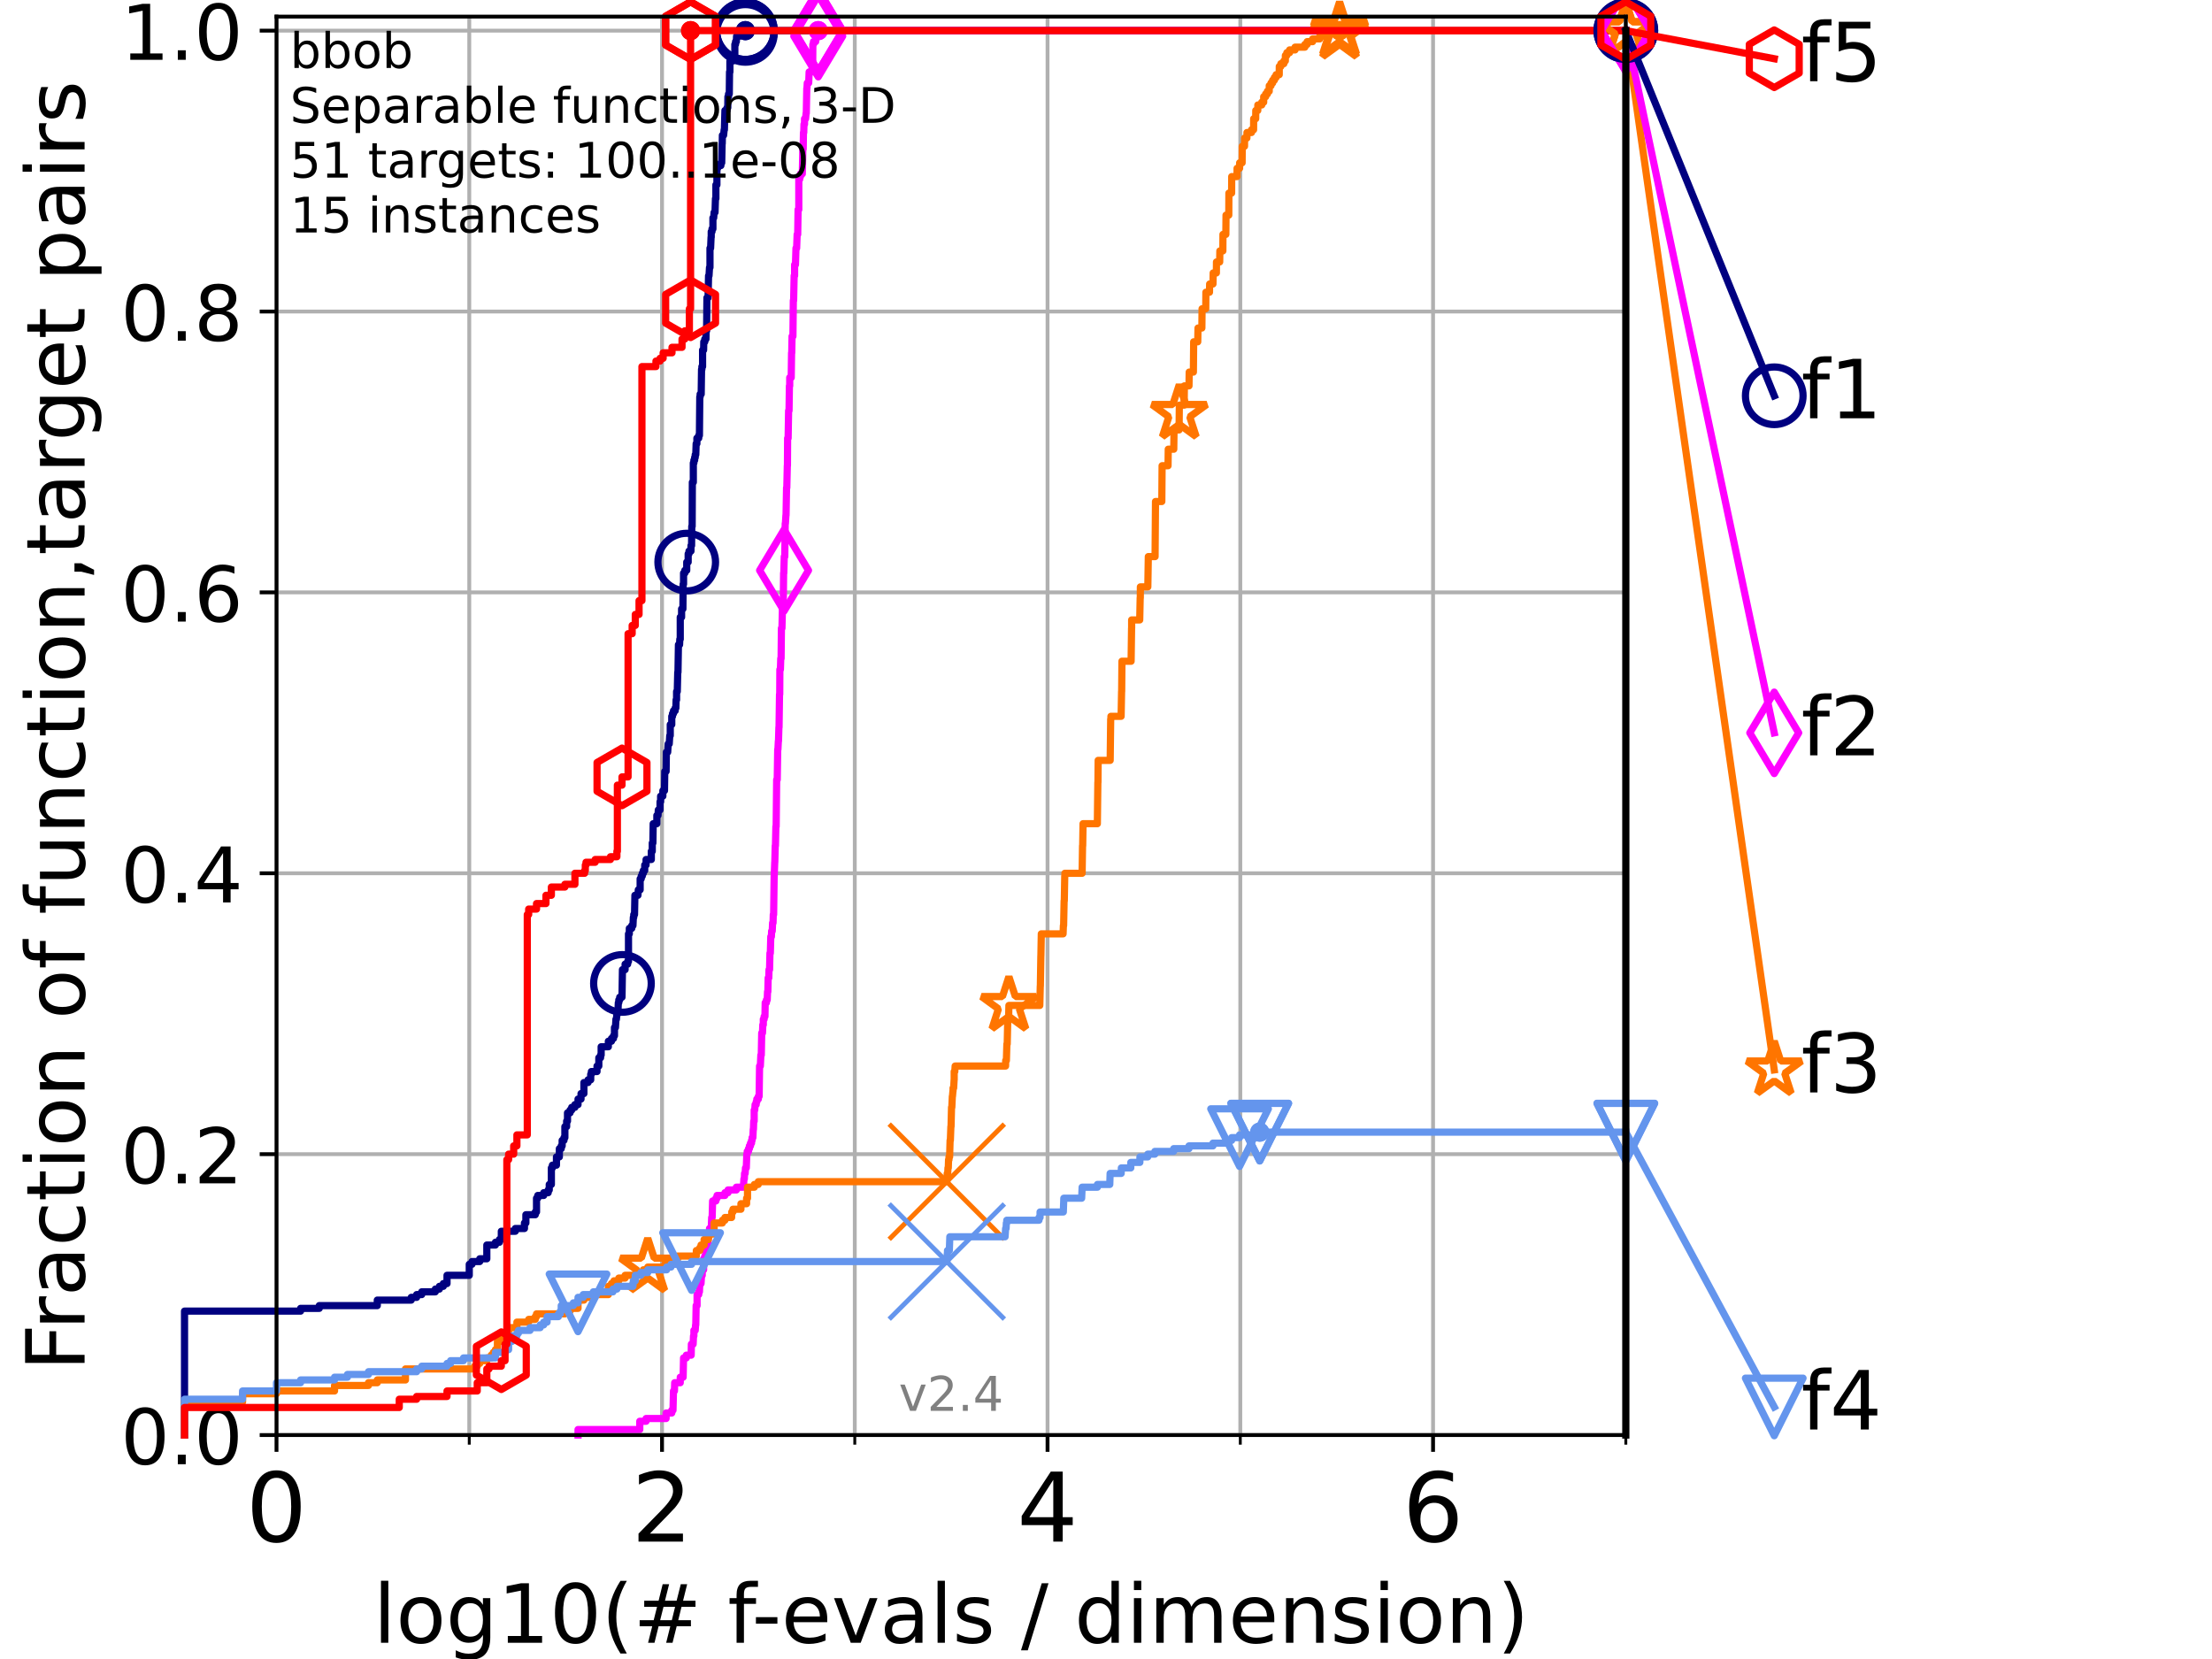 <?xml version="1.0" encoding="utf-8" standalone="no"?>
<!DOCTYPE svg PUBLIC "-//W3C//DTD SVG 1.1//EN"
  "http://www.w3.org/Graphics/SVG/1.1/DTD/svg11.dtd">
<!-- Created with matplotlib (https://matplotlib.org/) -->
<svg height="345.6pt" version="1.1" viewBox="0 0 460.8 345.6" width="460.8pt" xmlns="http://www.w3.org/2000/svg" xmlns:xlink="http://www.w3.org/1999/xlink">
 <defs>
  <style type="text/css">*{stroke-linecap:butt;stroke-linejoin:round;}</style>
 </defs>
 <g id="figure_1">
  <g id="patch_1">
   <path d="M 0 345.6 
L 460.8 345.6 
L 460.8 0 
L 0 0 
z
" style="fill:#ffffff;"/>
  </g>
  <g id="axes_1">
   <g id="patch_2">
    <path d="M 57.6 298.944 
L 338.688 298.944 
L 338.688 3.456 
L 57.6 3.456 
z
" style="fill:#ffffff;"/>
   </g>
   <g id="matplotlib.axis_1">
    <g id="xtick_1">
     <g id="line2d_1">
      <path clip-path="url(#p58491077a9)" d="M 57.6 298.944 
L 57.6 3.456 
" style="fill:none;stroke:#b0b0b0;stroke-linecap:square;stroke-width:0.8;"/>
     </g>
     <g id="line2d_2">
      <defs>
       <path d="M 0 0 
L 0 3.5 
" id="mcbeef42b68" style="stroke:#000000;stroke-width:0.8;"/>
      </defs>
      <g>
       <use style="stroke:#000000;stroke-width:0.8;" x="57.6" xlink:href="#mcbeef42b68" y="298.944"/>
      </g>
     </g>
     <g id="text_1">
      <!-- 0 -->
      <g transform="translate(51.237 321.141)scale(0.2 -0.2)">
       <defs>
        <path d="M 31.781 66.406 
Q 24.172 66.406 20.328 58.906 
Q 16.5 51.422 16.5 36.375 
Q 16.5 21.391 20.328 13.891 
Q 24.172 6.391 31.781 6.391 
Q 39.453 6.391 43.281 13.891 
Q 47.125 21.391 47.125 36.375 
Q 47.125 51.422 43.281 58.906 
Q 39.453 66.406 31.781 66.406 
z
M 31.781 74.219 
Q 44.047 74.219 50.516 64.516 
Q 56.984 54.828 56.984 36.375 
Q 56.984 17.969 50.516 8.266 
Q 44.047 -1.422 31.781 -1.422 
Q 19.531 -1.422 13.062 8.266 
Q 6.594 17.969 6.594 36.375 
Q 6.594 54.828 13.062 64.516 
Q 19.531 74.219 31.781 74.219 
z
" id="DejaVuSans-48"/>
       </defs>
       <use xlink:href="#DejaVuSans-48"/>
      </g>
     </g>
    </g>
    <g id="xtick_2">
     <g id="line2d_3">
      <path clip-path="url(#p58491077a9)" d="M 137.911 298.944 
L 137.911 3.456 
" style="fill:none;stroke:#b0b0b0;stroke-linecap:square;stroke-width:0.8;"/>
     </g>
     <g id="line2d_4">
      <g>
       <use style="stroke:#000000;stroke-width:0.8;" x="137.911" xlink:href="#mcbeef42b68" y="298.944"/>
      </g>
     </g>
     <g id="text_2">
      <!-- 2 -->
      <g transform="translate(131.548 321.141)scale(0.2 -0.2)">
       <defs>
        <path d="M 19.188 8.297 
L 53.609 8.297 
L 53.609 0 
L 7.328 0 
L 7.328 8.297 
Q 12.938 14.109 22.625 23.891 
Q 32.328 33.688 34.812 36.531 
Q 39.547 41.844 41.422 45.531 
Q 43.312 49.219 43.312 52.781 
Q 43.312 58.594 39.234 62.25 
Q 35.156 65.922 28.609 65.922 
Q 23.969 65.922 18.812 64.312 
Q 13.672 62.703 7.812 59.422 
L 7.812 69.391 
Q 13.766 71.781 18.938 73 
Q 24.125 74.219 28.422 74.219 
Q 39.75 74.219 46.484 68.547 
Q 53.219 62.891 53.219 53.422 
Q 53.219 48.922 51.531 44.891 
Q 49.859 40.875 45.406 35.406 
Q 44.188 33.984 37.641 27.219 
Q 31.109 20.453 19.188 8.297 
z
" id="DejaVuSans-50"/>
       </defs>
       <use xlink:href="#DejaVuSans-50"/>
      </g>
     </g>
    </g>
    <g id="xtick_3">
     <g id="line2d_5">
      <path clip-path="url(#p58491077a9)" d="M 218.222 298.944 
L 218.222 3.456 
" style="fill:none;stroke:#b0b0b0;stroke-linecap:square;stroke-width:0.8;"/>
     </g>
     <g id="line2d_6">
      <g>
       <use style="stroke:#000000;stroke-width:0.8;" x="218.222" xlink:href="#mcbeef42b68" y="298.944"/>
      </g>
     </g>
     <g id="text_3">
      <!-- 4 -->
      <g transform="translate(211.859 321.141)scale(0.2 -0.2)">
       <defs>
        <path d="M 37.797 64.312 
L 12.891 25.391 
L 37.797 25.391 
z
M 35.203 72.906 
L 47.609 72.906 
L 47.609 25.391 
L 58.016 25.391 
L 58.016 17.188 
L 47.609 17.188 
L 47.609 0 
L 37.797 0 
L 37.797 17.188 
L 4.891 17.188 
L 4.891 26.703 
z
" id="DejaVuSans-52"/>
       </defs>
       <use xlink:href="#DejaVuSans-52"/>
      </g>
     </g>
    </g>
    <g id="xtick_4">
     <g id="line2d_7">
      <path clip-path="url(#p58491077a9)" d="M 298.533 298.944 
L 298.533 3.456 
" style="fill:none;stroke:#b0b0b0;stroke-linecap:square;stroke-width:0.8;"/>
     </g>
     <g id="line2d_8">
      <g>
       <use style="stroke:#000000;stroke-width:0.8;" x="298.533" xlink:href="#mcbeef42b68" y="298.944"/>
      </g>
     </g>
     <g id="text_4">
      <!-- 6 -->
      <g transform="translate(292.17 321.141)scale(0.2 -0.2)">
       <defs>
        <path d="M 33.016 40.375 
Q 26.375 40.375 22.484 35.828 
Q 18.609 31.297 18.609 23.391 
Q 18.609 15.531 22.484 10.953 
Q 26.375 6.391 33.016 6.391 
Q 39.656 6.391 43.531 10.953 
Q 47.406 15.531 47.406 23.391 
Q 47.406 31.297 43.531 35.828 
Q 39.656 40.375 33.016 40.375 
z
M 52.594 71.297 
L 52.594 62.312 
Q 48.875 64.062 45.094 64.984 
Q 41.312 65.922 37.594 65.922 
Q 27.828 65.922 22.672 59.328 
Q 17.531 52.734 16.797 39.406 
Q 19.672 43.656 24.016 45.922 
Q 28.375 48.188 33.594 48.188 
Q 44.578 48.188 50.953 41.516 
Q 57.328 34.859 57.328 23.391 
Q 57.328 12.156 50.688 5.359 
Q 44.047 -1.422 33.016 -1.422 
Q 20.359 -1.422 13.672 8.266 
Q 6.984 17.969 6.984 36.375 
Q 6.984 53.656 15.188 63.938 
Q 23.391 74.219 37.203 74.219 
Q 40.922 74.219 44.703 73.484 
Q 48.484 72.75 52.594 71.297 
z
" id="DejaVuSans-54"/>
       </defs>
       <use xlink:href="#DejaVuSans-54"/>
      </g>
     </g>
    </g>
    <g id="xtick_5">
     <g id="line2d_9">
      <path clip-path="url(#p58491077a9)" d="M 97.755 298.944 
L 97.755 3.456 
" style="fill:none;stroke:#b0b0b0;stroke-linecap:square;stroke-width:0.8;"/>
     </g>
     <g id="line2d_10">
      <defs>
       <path d="M 0 0 
L 0 2 
" id="m1b876d6697" style="stroke:#000000;stroke-width:0.6;"/>
      </defs>
      <g>
       <use style="stroke:#000000;stroke-width:0.6;" x="97.755" xlink:href="#m1b876d6697" y="298.944"/>
      </g>
     </g>
    </g>
    <g id="xtick_6">
     <g id="line2d_11">
      <path clip-path="url(#p58491077a9)" d="M 178.066 298.944 
L 178.066 3.456 
" style="fill:none;stroke:#b0b0b0;stroke-linecap:square;stroke-width:0.8;"/>
     </g>
     <g id="line2d_12">
      <g>
       <use style="stroke:#000000;stroke-width:0.6;" x="178.066" xlink:href="#m1b876d6697" y="298.944"/>
      </g>
     </g>
    </g>
    <g id="xtick_7">
     <g id="line2d_13">
      <path clip-path="url(#p58491077a9)" d="M 258.377 298.944 
L 258.377 3.456 
" style="fill:none;stroke:#b0b0b0;stroke-linecap:square;stroke-width:0.8;"/>
     </g>
     <g id="line2d_14">
      <g>
       <use style="stroke:#000000;stroke-width:0.6;" x="258.377" xlink:href="#m1b876d6697" y="298.944"/>
      </g>
     </g>
    </g>
    <g id="xtick_8">
     <g id="line2d_15">
      <path clip-path="url(#p58491077a9)" d="M 338.688 298.944 
L 338.688 3.456 
" style="fill:none;stroke:#b0b0b0;stroke-linecap:square;stroke-width:0.8;"/>
     </g>
     <g id="line2d_16">
      <g>
       <use style="stroke:#000000;stroke-width:0.6;" x="338.688" xlink:href="#m1b876d6697" y="298.944"/>
      </g>
     </g>
    </g>
    <g id="text_5">
     <!-- log10(# f-evals / dimension) -->
     <g transform="translate(77.764 342.218)scale(0.17 -0.17)">
      <defs>
       <path d="M 9.422 75.984 
L 18.406 75.984 
L 18.406 0 
L 9.422 0 
z
" id="DejaVuSans-108"/>
       <path d="M 30.609 48.391 
Q 23.391 48.391 19.188 42.75 
Q 14.984 37.109 14.984 27.297 
Q 14.984 17.484 19.156 11.844 
Q 23.344 6.203 30.609 6.203 
Q 37.797 6.203 41.984 11.859 
Q 46.188 17.531 46.188 27.297 
Q 46.188 37.016 41.984 42.703 
Q 37.797 48.391 30.609 48.391 
z
M 30.609 56 
Q 42.328 56 49.016 48.375 
Q 55.719 40.766 55.719 27.297 
Q 55.719 13.875 49.016 6.219 
Q 42.328 -1.422 30.609 -1.422 
Q 18.844 -1.422 12.172 6.219 
Q 5.516 13.875 5.516 27.297 
Q 5.516 40.766 12.172 48.375 
Q 18.844 56 30.609 56 
z
" id="DejaVuSans-111"/>
       <path d="M 45.406 27.984 
Q 45.406 37.75 41.375 43.109 
Q 37.359 48.484 30.078 48.484 
Q 22.859 48.484 18.828 43.109 
Q 14.797 37.75 14.797 27.984 
Q 14.797 18.266 18.828 12.891 
Q 22.859 7.516 30.078 7.516 
Q 37.359 7.516 41.375 12.891 
Q 45.406 18.266 45.406 27.984 
z
M 54.391 6.781 
Q 54.391 -7.172 48.188 -13.984 
Q 42 -20.797 29.203 -20.797 
Q 24.469 -20.797 20.266 -20.094 
Q 16.062 -19.391 12.109 -17.922 
L 12.109 -9.188 
Q 16.062 -11.328 19.922 -12.344 
Q 23.781 -13.375 27.781 -13.375 
Q 36.625 -13.375 41.016 -8.766 
Q 45.406 -4.156 45.406 5.172 
L 45.406 9.625 
Q 42.625 4.781 38.281 2.391 
Q 33.938 0 27.875 0 
Q 17.828 0 11.672 7.656 
Q 5.516 15.328 5.516 27.984 
Q 5.516 40.672 11.672 48.328 
Q 17.828 56 27.875 56 
Q 33.938 56 38.281 53.609 
Q 42.625 51.219 45.406 46.391 
L 45.406 54.688 
L 54.391 54.688 
z
" id="DejaVuSans-103"/>
       <path d="M 12.406 8.297 
L 28.516 8.297 
L 28.516 63.922 
L 10.984 60.406 
L 10.984 69.391 
L 28.422 72.906 
L 38.281 72.906 
L 38.281 8.297 
L 54.391 8.297 
L 54.391 0 
L 12.406 0 
z
" id="DejaVuSans-49"/>
       <path d="M 31 75.875 
Q 24.469 64.656 21.281 53.656 
Q 18.109 42.672 18.109 31.391 
Q 18.109 20.125 21.312 9.062 
Q 24.516 -2 31 -13.188 
L 23.188 -13.188 
Q 15.875 -1.703 12.234 9.375 
Q 8.594 20.453 8.594 31.391 
Q 8.594 42.281 12.203 53.312 
Q 15.828 64.359 23.188 75.875 
z
" id="DejaVuSans-40"/>
       <path d="M 51.125 44 
L 36.922 44 
L 32.812 27.688 
L 47.125 27.688 
z
M 43.797 71.781 
L 38.719 51.516 
L 52.984 51.516 
L 58.109 71.781 
L 65.922 71.781 
L 60.891 51.516 
L 76.125 51.516 
L 76.125 44 
L 58.984 44 
L 54.984 27.688 
L 70.516 27.688 
L 70.516 20.219 
L 53.078 20.219 
L 48 0 
L 40.188 0 
L 45.219 20.219 
L 30.906 20.219 
L 25.875 0 
L 18.016 0 
L 23.094 20.219 
L 7.719 20.219 
L 7.719 27.688 
L 24.906 27.688 
L 29 44 
L 13.281 44 
L 13.281 51.516 
L 30.906 51.516 
L 35.891 71.781 
z
" id="DejaVuSans-35"/>
       <path id="DejaVuSans-32"/>
       <path d="M 37.109 75.984 
L 37.109 68.5 
L 28.516 68.5 
Q 23.688 68.5 21.797 66.547 
Q 19.922 64.594 19.922 59.516 
L 19.922 54.688 
L 34.719 54.688 
L 34.719 47.703 
L 19.922 47.703 
L 19.922 0 
L 10.891 0 
L 10.891 47.703 
L 2.297 47.703 
L 2.297 54.688 
L 10.891 54.688 
L 10.891 58.5 
Q 10.891 67.625 15.141 71.797 
Q 19.391 75.984 28.609 75.984 
z
" id="DejaVuSans-102"/>
       <path d="M 4.891 31.391 
L 31.203 31.391 
L 31.203 23.391 
L 4.891 23.391 
z
" id="DejaVuSans-45"/>
       <path d="M 56.203 29.594 
L 56.203 25.203 
L 14.891 25.203 
Q 15.484 15.922 20.484 11.062 
Q 25.484 6.203 34.422 6.203 
Q 39.594 6.203 44.453 7.469 
Q 49.312 8.734 54.109 11.281 
L 54.109 2.781 
Q 49.266 0.734 44.188 -0.344 
Q 39.109 -1.422 33.891 -1.422 
Q 20.797 -1.422 13.156 6.188 
Q 5.516 13.812 5.516 26.812 
Q 5.516 40.234 12.766 48.109 
Q 20.016 56 32.328 56 
Q 43.359 56 49.781 48.891 
Q 56.203 41.797 56.203 29.594 
z
M 47.219 32.234 
Q 47.125 39.594 43.094 43.984 
Q 39.062 48.391 32.422 48.391 
Q 24.906 48.391 20.391 44.141 
Q 15.875 39.891 15.188 32.172 
z
" id="DejaVuSans-101"/>
       <path d="M 2.984 54.688 
L 12.5 54.688 
L 29.594 8.797 
L 46.688 54.688 
L 56.203 54.688 
L 35.688 0 
L 23.484 0 
z
" id="DejaVuSans-118"/>
       <path d="M 34.281 27.484 
Q 23.391 27.484 19.188 25 
Q 14.984 22.516 14.984 16.5 
Q 14.984 11.719 18.141 8.906 
Q 21.297 6.109 26.703 6.109 
Q 34.188 6.109 38.703 11.406 
Q 43.219 16.703 43.219 25.484 
L 43.219 27.484 
z
M 52.203 31.203 
L 52.203 0 
L 43.219 0 
L 43.219 8.297 
Q 40.141 3.328 35.547 0.953 
Q 30.953 -1.422 24.312 -1.422 
Q 15.922 -1.422 10.953 3.297 
Q 6 8.016 6 15.922 
Q 6 25.141 12.172 29.828 
Q 18.359 34.516 30.609 34.516 
L 43.219 34.516 
L 43.219 35.406 
Q 43.219 41.609 39.141 45 
Q 35.062 48.391 27.688 48.391 
Q 23 48.391 18.547 47.266 
Q 14.109 46.141 10.016 43.891 
L 10.016 52.203 
Q 14.938 54.109 19.578 55.047 
Q 24.219 56 28.609 56 
Q 40.484 56 46.344 49.844 
Q 52.203 43.703 52.203 31.203 
z
" id="DejaVuSans-97"/>
       <path d="M 44.281 53.078 
L 44.281 44.578 
Q 40.484 46.531 36.375 47.5 
Q 32.281 48.484 27.875 48.484 
Q 21.188 48.484 17.844 46.438 
Q 14.5 44.391 14.5 40.281 
Q 14.5 37.156 16.891 35.375 
Q 19.281 33.594 26.516 31.984 
L 29.594 31.297 
Q 39.156 29.25 43.188 25.516 
Q 47.219 21.781 47.219 15.094 
Q 47.219 7.469 41.188 3.016 
Q 35.156 -1.422 24.609 -1.422 
Q 20.219 -1.422 15.453 -0.562 
Q 10.688 0.297 5.422 2 
L 5.422 11.281 
Q 10.406 8.688 15.234 7.391 
Q 20.062 6.109 24.812 6.109 
Q 31.156 6.109 34.562 8.281 
Q 37.984 10.453 37.984 14.406 
Q 37.984 18.062 35.516 20.016 
Q 33.062 21.969 24.703 23.781 
L 21.578 24.516 
Q 13.234 26.266 9.516 29.906 
Q 5.812 33.547 5.812 39.891 
Q 5.812 47.609 11.281 51.797 
Q 16.75 56 26.812 56 
Q 31.781 56 36.172 55.266 
Q 40.578 54.547 44.281 53.078 
z
" id="DejaVuSans-115"/>
       <path d="M 25.391 72.906 
L 33.688 72.906 
L 8.297 -9.281 
L 0 -9.281 
z
" id="DejaVuSans-47"/>
       <path d="M 45.406 46.391 
L 45.406 75.984 
L 54.391 75.984 
L 54.391 0 
L 45.406 0 
L 45.406 8.203 
Q 42.578 3.328 38.25 0.953 
Q 33.938 -1.422 27.875 -1.422 
Q 17.969 -1.422 11.734 6.484 
Q 5.516 14.406 5.516 27.297 
Q 5.516 40.188 11.734 48.094 
Q 17.969 56 27.875 56 
Q 33.938 56 38.25 53.625 
Q 42.578 51.266 45.406 46.391 
z
M 14.797 27.297 
Q 14.797 17.391 18.875 11.75 
Q 22.953 6.109 30.078 6.109 
Q 37.203 6.109 41.297 11.75 
Q 45.406 17.391 45.406 27.297 
Q 45.406 37.203 41.297 42.844 
Q 37.203 48.484 30.078 48.484 
Q 22.953 48.484 18.875 42.844 
Q 14.797 37.203 14.797 27.297 
z
" id="DejaVuSans-100"/>
       <path d="M 9.422 54.688 
L 18.406 54.688 
L 18.406 0 
L 9.422 0 
z
M 9.422 75.984 
L 18.406 75.984 
L 18.406 64.594 
L 9.422 64.594 
z
" id="DejaVuSans-105"/>
       <path d="M 52 44.188 
Q 55.375 50.25 60.062 53.125 
Q 64.75 56 71.094 56 
Q 79.641 56 84.281 50.016 
Q 88.922 44.047 88.922 33.016 
L 88.922 0 
L 79.891 0 
L 79.891 32.719 
Q 79.891 40.578 77.094 44.375 
Q 74.312 48.188 68.609 48.188 
Q 61.625 48.188 57.562 43.547 
Q 53.516 38.922 53.516 30.906 
L 53.516 0 
L 44.484 0 
L 44.484 32.719 
Q 44.484 40.625 41.703 44.406 
Q 38.922 48.188 33.109 48.188 
Q 26.219 48.188 22.156 43.531 
Q 18.109 38.875 18.109 30.906 
L 18.109 0 
L 9.078 0 
L 9.078 54.688 
L 18.109 54.688 
L 18.109 46.188 
Q 21.188 51.219 25.484 53.609 
Q 29.781 56 35.688 56 
Q 41.656 56 45.828 52.969 
Q 50 49.953 52 44.188 
z
" id="DejaVuSans-109"/>
       <path d="M 54.891 33.016 
L 54.891 0 
L 45.906 0 
L 45.906 32.719 
Q 45.906 40.484 42.875 44.328 
Q 39.844 48.188 33.797 48.188 
Q 26.516 48.188 22.312 43.547 
Q 18.109 38.922 18.109 30.906 
L 18.109 0 
L 9.078 0 
L 9.078 54.688 
L 18.109 54.688 
L 18.109 46.188 
Q 21.344 51.125 25.703 53.562 
Q 30.078 56 35.797 56 
Q 45.219 56 50.047 50.172 
Q 54.891 44.344 54.891 33.016 
z
" id="DejaVuSans-110"/>
       <path d="M 8.016 75.875 
L 15.828 75.875 
Q 23.141 64.359 26.781 53.312 
Q 30.422 42.281 30.422 31.391 
Q 30.422 20.453 26.781 9.375 
Q 23.141 -1.703 15.828 -13.188 
L 8.016 -13.188 
Q 14.5 -2 17.703 9.062 
Q 20.906 20.125 20.906 31.391 
Q 20.906 42.672 17.703 53.656 
Q 14.5 64.656 8.016 75.875 
z
" id="DejaVuSans-41"/>
      </defs>
      <use xlink:href="#DejaVuSans-108"/>
      <use x="27.783" xlink:href="#DejaVuSans-111"/>
      <use x="88.965" xlink:href="#DejaVuSans-103"/>
      <use x="152.441" xlink:href="#DejaVuSans-49"/>
      <use x="216.064" xlink:href="#DejaVuSans-48"/>
      <use x="279.688" xlink:href="#DejaVuSans-40"/>
      <use x="318.701" xlink:href="#DejaVuSans-35"/>
      <use x="402.49" xlink:href="#DejaVuSans-32"/>
      <use x="434.277" xlink:href="#DejaVuSans-102"/>
      <use x="463.982" xlink:href="#DejaVuSans-45"/>
      <use x="500.066" xlink:href="#DejaVuSans-101"/>
      <use x="561.59" xlink:href="#DejaVuSans-118"/>
      <use x="620.77" xlink:href="#DejaVuSans-97"/>
      <use x="682.049" xlink:href="#DejaVuSans-108"/>
      <use x="709.832" xlink:href="#DejaVuSans-115"/>
      <use x="761.932" xlink:href="#DejaVuSans-32"/>
      <use x="793.719" xlink:href="#DejaVuSans-47"/>
      <use x="827.41" xlink:href="#DejaVuSans-32"/>
      <use x="859.197" xlink:href="#DejaVuSans-100"/>
      <use x="922.674" xlink:href="#DejaVuSans-105"/>
      <use x="950.457" xlink:href="#DejaVuSans-109"/>
      <use x="1047.869" xlink:href="#DejaVuSans-101"/>
      <use x="1109.393" xlink:href="#DejaVuSans-110"/>
      <use x="1172.771" xlink:href="#DejaVuSans-115"/>
      <use x="1224.871" xlink:href="#DejaVuSans-105"/>
      <use x="1252.654" xlink:href="#DejaVuSans-111"/>
      <use x="1313.836" xlink:href="#DejaVuSans-110"/>
      <use x="1377.215" xlink:href="#DejaVuSans-41"/>
     </g>
    </g>
   </g>
   <g id="matplotlib.axis_2">
    <g id="ytick_1">
     <g id="line2d_17">
      <path clip-path="url(#p58491077a9)" d="M 57.6 298.944 
L 338.688 298.944 
" style="fill:none;stroke:#b0b0b0;stroke-linecap:square;stroke-width:0.8;"/>
     </g>
     <g id="line2d_18">
      <defs>
       <path d="M 0 0 
L -3.5 0 
" id="m37347f5914" style="stroke:#000000;stroke-width:0.8;"/>
      </defs>
      <g>
       <use style="stroke:#000000;stroke-width:0.8;" x="57.6" xlink:href="#m37347f5914" y="298.944"/>
      </g>
     </g>
     <g id="text_6">
      <!-- 0.0 -->
      <g transform="translate(25.155 305.023)scale(0.16 -0.16)">
       <defs>
        <path d="M 10.688 12.406 
L 21 12.406 
L 21 0 
L 10.688 0 
z
" id="DejaVuSans-46"/>
       </defs>
       <use xlink:href="#DejaVuSans-48"/>
       <use x="63.623" xlink:href="#DejaVuSans-46"/>
       <use x="95.41" xlink:href="#DejaVuSans-48"/>
      </g>
     </g>
    </g>
    <g id="ytick_2">
     <g id="line2d_19">
      <path clip-path="url(#p58491077a9)" d="M 57.6 240.432 
L 338.688 240.432 
" style="fill:none;stroke:#b0b0b0;stroke-linecap:square;stroke-width:0.8;"/>
     </g>
     <g id="line2d_20">
      <g>
       <use style="stroke:#000000;stroke-width:0.8;" x="57.6" xlink:href="#m37347f5914" y="240.432"/>
      </g>
     </g>
     <g id="text_7">
      <!-- 0.2 -->
      <g transform="translate(25.155 246.51)scale(0.16 -0.16)">
       <use xlink:href="#DejaVuSans-48"/>
       <use x="63.623" xlink:href="#DejaVuSans-46"/>
       <use x="95.41" xlink:href="#DejaVuSans-50"/>
      </g>
     </g>
    </g>
    <g id="ytick_3">
     <g id="line2d_21">
      <path clip-path="url(#p58491077a9)" d="M 57.6 181.919 
L 338.688 181.919 
" style="fill:none;stroke:#b0b0b0;stroke-linecap:square;stroke-width:0.8;"/>
     </g>
     <g id="line2d_22">
      <g>
       <use style="stroke:#000000;stroke-width:0.8;" x="57.6" xlink:href="#m37347f5914" y="181.919"/>
      </g>
     </g>
     <g id="text_8">
      <!-- 0.4 -->
      <g transform="translate(25.155 187.998)scale(0.16 -0.16)">
       <use xlink:href="#DejaVuSans-48"/>
       <use x="63.623" xlink:href="#DejaVuSans-46"/>
       <use x="95.41" xlink:href="#DejaVuSans-52"/>
      </g>
     </g>
    </g>
    <g id="ytick_4">
     <g id="line2d_23">
      <path clip-path="url(#p58491077a9)" d="M 57.6 123.407 
L 338.688 123.407 
" style="fill:none;stroke:#b0b0b0;stroke-linecap:square;stroke-width:0.8;"/>
     </g>
     <g id="line2d_24">
      <g>
       <use style="stroke:#000000;stroke-width:0.8;" x="57.6" xlink:href="#m37347f5914" y="123.407"/>
      </g>
     </g>
     <g id="text_9">
      <!-- 0.6 -->
      <g transform="translate(25.155 129.485)scale(0.16 -0.16)">
       <use xlink:href="#DejaVuSans-48"/>
       <use x="63.623" xlink:href="#DejaVuSans-46"/>
       <use x="95.41" xlink:href="#DejaVuSans-54"/>
      </g>
     </g>
    </g>
    <g id="ytick_5">
     <g id="line2d_25">
      <path clip-path="url(#p58491077a9)" d="M 57.6 64.894 
L 338.688 64.894 
" style="fill:none;stroke:#b0b0b0;stroke-linecap:square;stroke-width:0.8;"/>
     </g>
     <g id="line2d_26">
      <g>
       <use style="stroke:#000000;stroke-width:0.8;" x="57.6" xlink:href="#m37347f5914" y="64.894"/>
      </g>
     </g>
     <g id="text_10">
      <!-- 0.8 -->
      <g transform="translate(25.155 70.973)scale(0.16 -0.16)">
       <defs>
        <path d="M 31.781 34.625 
Q 24.75 34.625 20.719 30.859 
Q 16.703 27.094 16.703 20.516 
Q 16.703 13.922 20.719 10.156 
Q 24.75 6.391 31.781 6.391 
Q 38.812 6.391 42.859 10.172 
Q 46.922 13.969 46.922 20.516 
Q 46.922 27.094 42.891 30.859 
Q 38.875 34.625 31.781 34.625 
z
M 21.922 38.812 
Q 15.578 40.375 12.031 44.719 
Q 8.5 49.078 8.5 55.328 
Q 8.5 64.062 14.719 69.141 
Q 20.953 74.219 31.781 74.219 
Q 42.672 74.219 48.875 69.141 
Q 55.078 64.062 55.078 55.328 
Q 55.078 49.078 51.531 44.719 
Q 48 40.375 41.703 38.812 
Q 48.828 37.156 52.797 32.312 
Q 56.781 27.484 56.781 20.516 
Q 56.781 9.906 50.312 4.234 
Q 43.844 -1.422 31.781 -1.422 
Q 19.734 -1.422 13.25 4.234 
Q 6.781 9.906 6.781 20.516 
Q 6.781 27.484 10.781 32.312 
Q 14.797 37.156 21.922 38.812 
z
M 18.312 54.391 
Q 18.312 48.734 21.844 45.562 
Q 25.391 42.391 31.781 42.391 
Q 38.141 42.391 41.719 45.562 
Q 45.312 48.734 45.312 54.391 
Q 45.312 60.062 41.719 63.234 
Q 38.141 66.406 31.781 66.406 
Q 25.391 66.406 21.844 63.234 
Q 18.312 60.062 18.312 54.391 
z
" id="DejaVuSans-56"/>
       </defs>
       <use xlink:href="#DejaVuSans-48"/>
       <use x="63.623" xlink:href="#DejaVuSans-46"/>
       <use x="95.41" xlink:href="#DejaVuSans-56"/>
      </g>
     </g>
    </g>
    <g id="ytick_6">
     <g id="line2d_27">
      <path clip-path="url(#p58491077a9)" d="M 57.6 6.382 
L 338.688 6.382 
" style="fill:none;stroke:#b0b0b0;stroke-linecap:square;stroke-width:0.8;"/>
     </g>
     <g id="line2d_28">
      <g>
       <use style="stroke:#000000;stroke-width:0.8;" x="57.6" xlink:href="#m37347f5914" y="6.382"/>
      </g>
     </g>
     <g id="text_11">
      <!-- 1.0 -->
      <g transform="translate(25.155 12.46)scale(0.16 -0.16)">
       <use xlink:href="#DejaVuSans-49"/>
       <use x="63.623" xlink:href="#DejaVuSans-46"/>
       <use x="95.41" xlink:href="#DejaVuSans-48"/>
      </g>
     </g>
    </g>
    <g id="text_12">
     <!-- Fraction of function,target pairs -->
     <g transform="translate(17.62 285.585)rotate(-90)scale(0.17 -0.17)">
      <defs>
       <path d="M 9.812 72.906 
L 51.703 72.906 
L 51.703 64.594 
L 19.672 64.594 
L 19.672 43.109 
L 48.578 43.109 
L 48.578 34.812 
L 19.672 34.812 
L 19.672 0 
L 9.812 0 
z
" id="DejaVuSans-70"/>
       <path d="M 41.109 46.297 
Q 39.594 47.172 37.812 47.578 
Q 36.031 48 33.891 48 
Q 26.266 48 22.188 43.047 
Q 18.109 38.094 18.109 28.812 
L 18.109 0 
L 9.078 0 
L 9.078 54.688 
L 18.109 54.688 
L 18.109 46.188 
Q 20.953 51.172 25.484 53.578 
Q 30.031 56 36.531 56 
Q 37.453 56 38.578 55.875 
Q 39.703 55.766 41.062 55.516 
z
" id="DejaVuSans-114"/>
       <path d="M 48.781 52.594 
L 48.781 44.188 
Q 44.969 46.297 41.141 47.344 
Q 37.312 48.391 33.406 48.391 
Q 24.656 48.391 19.812 42.844 
Q 14.984 37.312 14.984 27.297 
Q 14.984 17.281 19.812 11.734 
Q 24.656 6.203 33.406 6.203 
Q 37.312 6.203 41.141 7.25 
Q 44.969 8.297 48.781 10.406 
L 48.781 2.094 
Q 45.016 0.344 40.984 -0.531 
Q 36.969 -1.422 32.422 -1.422 
Q 20.062 -1.422 12.781 6.344 
Q 5.516 14.109 5.516 27.297 
Q 5.516 40.672 12.859 48.328 
Q 20.219 56 33.016 56 
Q 37.156 56 41.109 55.141 
Q 45.062 54.297 48.781 52.594 
z
" id="DejaVuSans-99"/>
       <path d="M 18.312 70.219 
L 18.312 54.688 
L 36.812 54.688 
L 36.812 47.703 
L 18.312 47.703 
L 18.312 18.016 
Q 18.312 11.328 20.141 9.422 
Q 21.969 7.516 27.594 7.516 
L 36.812 7.516 
L 36.812 0 
L 27.594 0 
Q 17.188 0 13.234 3.875 
Q 9.281 7.766 9.281 18.016 
L 9.281 47.703 
L 2.688 47.703 
L 2.688 54.688 
L 9.281 54.688 
L 9.281 70.219 
z
" id="DejaVuSans-116"/>
       <path d="M 8.5 21.578 
L 8.5 54.688 
L 17.484 54.688 
L 17.484 21.922 
Q 17.484 14.156 20.5 10.266 
Q 23.531 6.391 29.594 6.391 
Q 36.859 6.391 41.078 11.031 
Q 45.312 15.672 45.312 23.688 
L 45.312 54.688 
L 54.297 54.688 
L 54.297 0 
L 45.312 0 
L 45.312 8.406 
Q 42.047 3.422 37.719 1 
Q 33.406 -1.422 27.688 -1.422 
Q 18.266 -1.422 13.375 4.438 
Q 8.5 10.297 8.5 21.578 
z
M 31.109 56 
z
" id="DejaVuSans-117"/>
       <path d="M 11.719 12.406 
L 22.016 12.406 
L 22.016 4 
L 14.016 -11.625 
L 7.719 -11.625 
L 11.719 4 
z
" id="DejaVuSans-44"/>
       <path d="M 18.109 8.203 
L 18.109 -20.797 
L 9.078 -20.797 
L 9.078 54.688 
L 18.109 54.688 
L 18.109 46.391 
Q 20.953 51.266 25.266 53.625 
Q 29.594 56 35.594 56 
Q 45.562 56 51.781 48.094 
Q 58.016 40.188 58.016 27.297 
Q 58.016 14.406 51.781 6.484 
Q 45.562 -1.422 35.594 -1.422 
Q 29.594 -1.422 25.266 0.953 
Q 20.953 3.328 18.109 8.203 
z
M 48.688 27.297 
Q 48.688 37.203 44.609 42.844 
Q 40.531 48.484 33.406 48.484 
Q 26.266 48.484 22.188 42.844 
Q 18.109 37.203 18.109 27.297 
Q 18.109 17.391 22.188 11.75 
Q 26.266 6.109 33.406 6.109 
Q 40.531 6.109 44.609 11.75 
Q 48.688 17.391 48.688 27.297 
z
" id="DejaVuSans-112"/>
      </defs>
      <use xlink:href="#DejaVuSans-70"/>
      <use x="50.27" xlink:href="#DejaVuSans-114"/>
      <use x="91.383" xlink:href="#DejaVuSans-97"/>
      <use x="152.662" xlink:href="#DejaVuSans-99"/>
      <use x="207.643" xlink:href="#DejaVuSans-116"/>
      <use x="246.852" xlink:href="#DejaVuSans-105"/>
      <use x="274.635" xlink:href="#DejaVuSans-111"/>
      <use x="335.816" xlink:href="#DejaVuSans-110"/>
      <use x="399.195" xlink:href="#DejaVuSans-32"/>
      <use x="430.982" xlink:href="#DejaVuSans-111"/>
      <use x="492.164" xlink:href="#DejaVuSans-102"/>
      <use x="527.369" xlink:href="#DejaVuSans-32"/>
      <use x="559.156" xlink:href="#DejaVuSans-102"/>
      <use x="594.361" xlink:href="#DejaVuSans-117"/>
      <use x="657.74" xlink:href="#DejaVuSans-110"/>
      <use x="721.119" xlink:href="#DejaVuSans-99"/>
      <use x="776.1" xlink:href="#DejaVuSans-116"/>
      <use x="815.309" xlink:href="#DejaVuSans-105"/>
      <use x="843.092" xlink:href="#DejaVuSans-111"/>
      <use x="904.273" xlink:href="#DejaVuSans-110"/>
      <use x="967.652" xlink:href="#DejaVuSans-44"/>
      <use x="999.439" xlink:href="#DejaVuSans-116"/>
      <use x="1038.648" xlink:href="#DejaVuSans-97"/>
      <use x="1099.928" xlink:href="#DejaVuSans-114"/>
      <use x="1139.291" xlink:href="#DejaVuSans-103"/>
      <use x="1202.768" xlink:href="#DejaVuSans-101"/>
      <use x="1264.291" xlink:href="#DejaVuSans-116"/>
      <use x="1303.5" xlink:href="#DejaVuSans-32"/>
      <use x="1335.287" xlink:href="#DejaVuSans-112"/>
      <use x="1398.764" xlink:href="#DejaVuSans-97"/>
      <use x="1460.043" xlink:href="#DejaVuSans-105"/>
      <use x="1487.826" xlink:href="#DejaVuSans-114"/>
      <use x="1528.939" xlink:href="#DejaVuSans-115"/>
     </g>
    </g>
   </g>
   <g id="line2d_29">
    <defs>
     <path d="M 0 1.5 
C 0.398 1.5 0.779 1.342 1.061 1.061 
C 1.342 0.779 1.5 0.398 1.5 0 
C 1.5 -0.398 1.342 -0.779 1.061 -1.061 
C 0.779 -1.342 0.398 -1.5 0 -1.5 
C -0.398 -1.5 -0.779 -1.342 -1.061 -1.061 
C -1.342 -0.779 -1.5 -0.398 -1.5 0 
C -1.5 0.398 -1.342 0.779 -1.061 1.061 
C -0.779 1.342 -0.398 1.5 0 1.5 
z
" id="md603f561c5" style="stroke:#000080;"/>
    </defs>
    <g>
     <use style="fill:#000080;stroke:#000080;" x="155.275" xlink:href="#md603f561c5" y="6.382"/>
     <use style="fill:#000080;stroke:#000080;" x="155.275" xlink:href="#md603f561c5" y="6.382"/>
    </g>
   </g>
   <g id="line2d_30">
    <path d="M 38.441 298.944 
L 38.441 273.13 
L 62.617 273.13 
L 62.617 272.556 
L 66.508 272.556 
L 66.508 271.982 
L 78.596 271.982 
L 78.596 270.835 
L 85.667 270.835 
L 85.667 270.261 
L 86.793 270.261 
L 86.793 269.688 
L 87.85 269.688 
L 87.85 269.114 
L 90.684 269.114 
L 90.684 268.54 
L 91.535 268.54 
L 91.535 267.967 
L 92.347 267.967 
L 92.347 267.393 
L 93.122 267.393 
L 93.122 265.672 
L 97.755 265.672 
L 97.755 263.378 
L 98.327 263.378 
L 98.327 262.804 
L 99.938 262.804 
L 99.938 262.23 
L 101.413 262.23 
L 101.413 259.362 
L 103.203 259.362 
L 103.203 258.788 
L 104.034 258.788 
L 104.034 258.215 
L 104.435 258.215 
L 104.435 256.494 
L 107.348 256.494 
L 107.348 255.92 
L 109.252 255.92 
L 109.252 254.773 
L 109.55 254.773 
L 109.55 253.052 
L 111.506 253.052 
L 111.506 252.478 
L 111.768 252.478 
L 111.768 249.61 
L 112.026 249.61 
L 112.026 249.036 
L 113.264 249.036 
L 113.264 248.463 
L 114.194 248.463 
L 114.194 247.889 
L 114.419 247.889 
L 114.419 246.742 
L 114.86 246.742 
L 114.86 243.3 
L 115.077 243.3 
L 115.077 242.726 
L 115.918 242.726 
L 115.918 241.005 
L 116.523 241.005 
L 116.523 239.284 
L 116.914 239.284 
L 116.914 238.711 
L 117.107 238.711 
L 117.107 237.563 
L 117.486 237.563 
L 117.486 236.99 
L 117.673 236.99 
L 117.673 234.695 
L 118.04 234.695 
L 118.04 233.548 
L 118.221 233.548 
L 118.221 231.827 
L 118.752 231.827 
L 118.752 231.253 
L 119.097 231.253 
L 119.097 230.679 
L 119.768 230.679 
L 119.768 230.106 
L 120.414 230.106 
L 120.414 228.958 
L 121.037 228.958 
L 121.037 227.811 
L 121.638 227.811 
L 121.638 225.517 
L 122.503 225.517 
L 122.503 224.943 
L 123.057 224.943 
L 123.057 223.796 
L 123.193 223.796 
L 123.193 223.222 
L 124.369 223.222 
L 124.369 222.075 
L 124.744 222.075 
L 124.744 220.354 
L 125.111 220.354 
L 125.111 219.78 
L 125.232 219.78 
L 125.232 218.059 
L 126.729 218.059 
L 126.729 216.912 
L 127.379 216.912 
L 127.379 216.338 
L 127.799 216.338 
L 127.799 215.765 
L 128.006 215.765 
L 128.006 214.044 
L 128.21 214.044 
L 128.311 212.323 
L 128.411 212.323 
L 128.511 211.175 
L 128.709 211.175 
L 128.808 208.881 
L 128.905 208.881 
L 128.905 208.307 
L 129.099 208.307 
L 129.099 207.733 
L 129.574 207.733 
L 129.668 201.997 
L 130.219 201.997 
L 130.219 200.85 
L 130.752 200.85 
L 130.752 200.276 
L 130.927 200.276 
L 130.927 194.539 
L 131.099 194.539 
L 131.099 193.392 
L 131.607 193.392 
L 131.607 192.818 
L 131.856 192.818 
L 131.938 191.097 
L 132.02 191.097 
L 132.02 190.524 
L 132.182 190.524 
L 132.263 186.508 
L 132.894 186.508 
L 132.971 185.361 
L 133.353 185.361 
L 133.353 183.066 
L 133.578 183.066 
L 133.578 182.493 
L 133.8 182.493 
L 133.8 181.919 
L 134.019 181.919 
L 134.019 181.345 
L 134.308 181.345 
L 134.308 180.198 
L 134.591 180.198 
L 134.591 179.051 
L 135.682 179.051 
L 135.682 177.33 
L 135.879 177.33 
L 135.879 175.609 
L 136.009 175.609 
L 136.073 171.593 
L 136.832 171.593 
L 136.832 169.872 
L 137.077 169.872 
L 137.138 168.725 
L 137.499 168.725 
L 137.499 167.004 
L 137.618 167.004 
L 137.618 165.857 
L 138.084 165.857 
L 138.084 164.709 
L 138.426 164.709 
L 138.483 160.694 
L 138.762 160.694 
L 138.817 156.678 
L 139.091 156.678 
L 139.199 154.957 
L 139.414 154.957 
L 139.52 153.236 
L 139.626 153.236 
L 139.626 150.942 
L 139.939 150.942 
L 139.939 149.221 
L 140.094 149.221 
L 140.094 148.647 
L 140.298 148.647 
L 140.298 148.074 
L 140.649 148.074 
L 140.649 147.5 
L 140.797 147.5 
L 140.847 145.779 
L 140.944 145.779 
L 140.944 144.058 
L 141.09 144.058 
L 141.187 140.042 
L 141.235 140.042 
L 141.331 134.306 
L 141.568 134.306 
L 141.615 133.159 
L 141.709 133.159 
L 141.709 128.569 
L 141.987 128.569 
L 141.987 126.848 
L 142.261 126.848 
L 142.307 121.686 
L 142.397 121.686 
L 142.397 119.391 
L 142.664 119.391 
L 142.664 118.817 
L 143.058 118.817 
L 143.058 117.096 
L 143.358 117.096 
L 143.358 115.375 
L 143.528 115.375 
L 143.528 114.802 
L 143.944 114.802 
L 143.944 113.654 
L 144.067 113.654 
L 144.108 109.639 
L 144.189 109.639 
L 144.23 100.461 
L 144.431 100.461 
L 144.431 96.445 
L 144.55 96.445 
L 144.55 95.871 
L 144.708 95.871 
L 144.708 95.298 
L 144.826 95.298 
L 144.826 94.724 
L 144.943 94.724 
L 145.021 92.429 
L 145.175 92.429 
L 145.175 91.282 
L 145.554 91.282 
L 145.554 90.708 
L 145.703 90.708 
L 145.777 82.677 
L 145.851 82.677 
L 145.851 82.104 
L 146.071 82.104 
L 146.144 76.941 
L 146.216 76.941 
L 146.216 76.367 
L 146.36 76.367 
L 146.36 72.925 
L 146.573 72.925 
L 146.609 71.204 
L 146.819 71.204 
L 146.819 70.631 
L 147.062 70.631 
L 147.096 68.91 
L 147.199 68.91 
L 147.267 62.026 
L 147.503 62.026 
L 147.604 57.437 
L 147.703 57.437 
L 147.803 55.716 
L 147.901 55.716 
L 147.901 51.7 
L 148.032 51.7 
L 148.129 49.406 
L 148.161 49.406 
L 148.161 48.258 
L 148.322 48.258 
L 148.322 47.685 
L 148.513 47.685 
L 148.513 45.39 
L 148.671 45.39 
L 148.764 44.243 
L 148.951 44.243 
L 149.043 41.374 
L 149.135 41.374 
L 149.135 38.506 
L 149.347 38.506 
L 149.347 35.064 
L 149.498 35.064 
L 149.498 34.491 
L 150.172 34.491 
L 150.172 33.917 
L 150.344 33.917 
L 150.429 29.901 
L 150.458 29.901 
L 150.486 28.18 
L 150.739 28.18 
L 150.85 27.033 
L 150.905 27.033 
L 151.015 23.018 
L 151.448 23.018 
L 151.448 22.444 
L 151.608 22.444 
L 151.635 20.149 
L 151.766 20.149 
L 151.766 19.576 
L 151.923 19.576 
L 151.975 14.986 
L 152.053 14.986 
L 152.053 12.692 
L 152.712 12.692 
L 152.712 12.118 
L 152.861 12.118 
L 152.861 11.544 
L 153.081 11.544 
L 153.081 9.25 
L 153.227 9.25 
L 153.227 8.676 
L 153.395 8.676 
L 153.443 7.529 
L 154.121 7.529 
L 154.121 6.955 
L 155.275 6.955 
L 155.275 6.382 
L 338.688 6.382 
L 338.688 6.382 
" style="fill:none;stroke:#000080;stroke-linecap:square;stroke-width:1.5;"/>
   </g>
   <g id="line2d_31">
    <defs>
     <path d="M 0 6 
C 1.591 6 3.117 5.368 4.243 4.243 
C 5.368 3.117 6 1.591 6 0 
C 6 -1.591 5.368 -3.117 4.243 -4.243 
C 3.117 -5.368 1.591 -6 0 -6 
C -1.591 -6 -3.117 -5.368 -4.243 -4.243 
C -5.368 -3.117 -6 -1.591 -6 0 
C -6 1.591 -5.368 3.117 -4.243 4.243 
C -3.117 5.368 -1.591 6 0 6 
z
" id="m9de057efd0" style="stroke:#000080;stroke-width:1.5;"/>
    </defs>
    <g>
     <use style="fill-opacity:0;stroke:#000080;stroke-width:1.5;" x="129.668" xlink:href="#m9de057efd0" y="204.865"/>
     <use style="fill-opacity:0;stroke:#000080;stroke-width:1.5;" x="143.058" xlink:href="#m9de057efd0" y="117.096"/>
     <use style="fill-opacity:0;stroke:#000080;stroke-width:1.5;" x="155.275" xlink:href="#m9de057efd0" y="6.955"/>
     <use style="fill-opacity:0;stroke:#000080;stroke-width:1.5;" x="155.275" xlink:href="#m9de057efd0" y="6.382"/>
     <use style="fill-opacity:0;stroke:#000080;stroke-width:1.5;" x="155.275" xlink:href="#m9de057efd0" y="6.382"/>
     <use style="fill-opacity:0;stroke:#000080;stroke-width:1.5;" x="338.688" xlink:href="#m9de057efd0" y="6.382"/>
    </g>
   </g>
   <g id="line2d_32">
    <path style="fill:none;stroke:#000080;stroke-linecap:square;stroke-width:1.5;"/>
    <g/>
   </g>
   <g id="line2d_33">
    <defs>
     <path d="M 0 1.5 
C 0.398 1.5 0.779 1.342 1.061 1.061 
C 1.342 0.779 1.5 0.398 1.5 0 
C 1.5 -0.398 1.342 -0.779 1.061 -1.061 
C 0.779 -1.342 0.398 -1.5 0 -1.5 
C -0.398 -1.5 -0.779 -1.342 -1.061 -1.061 
C -1.342 -0.779 -1.5 -0.398 -1.5 0 
C -1.5 0.398 -1.342 0.779 -1.061 1.061 
C -0.779 1.342 -0.398 1.5 0 1.5 
z
" id="mbe8b4bc86d" style="stroke:#ff00ff;"/>
    </defs>
    <g>
     <use style="fill:#ff00ff;stroke:#ff00ff;" x="170.455" xlink:href="#mbe8b4bc86d" y="6.382"/>
     <use style="fill:#ff00ff;stroke:#ff00ff;" x="170.455" xlink:href="#mbe8b4bc86d" y="6.382"/>
    </g>
   </g>
   <g id="line2d_34">
    <path d="M 120.414 298.944 
L 120.414 297.797 
L 133.277 297.797 
L 133.277 296.076 
L 134.591 296.076 
L 134.591 295.502 
L 138.762 295.502 
L 138.762 294.355 
L 139.939 294.355 
L 139.939 293.781 
L 140.196 293.781 
L 140.298 289.766 
L 140.499 289.766 
L 140.549 288.045 
L 141.709 288.045 
L 141.709 286.897 
L 142.307 286.897 
L 142.397 282.882 
L 142.971 282.882 
L 142.971 282.308 
L 143.985 282.308 
L 144.026 280.013 
L 144.391 280.013 
L 144.471 278.293 
L 144.55 278.293 
L 144.55 277.145 
L 144.826 277.145 
L 144.904 275.998 
L 144.943 275.998 
L 145.021 271.982 
L 145.213 271.982 
L 145.213 269.688 
L 145.554 269.688 
L 145.554 269.114 
L 145.703 269.114 
L 145.777 267.393 
L 146.035 267.393 
L 146.144 265.672 
L 146.288 265.672 
L 146.288 264.525 
L 146.573 264.525 
L 146.573 262.23 
L 146.819 262.23 
L 146.819 261.657 
L 146.993 261.657 
L 147.062 259.362 
L 147.267 259.362 
L 147.267 258.788 
L 147.503 258.788 
L 147.503 257.067 
L 147.803 257.067 
L 147.803 255.92 
L 148.161 255.92 
L 148.258 253.626 
L 148.354 253.626 
L 148.45 250.184 
L 149.135 250.184 
L 149.135 249.61 
L 149.378 249.61 
L 149.378 249.036 
L 151.015 249.036 
L 151.015 248.463 
L 151.661 248.463 
L 151.661 247.889 
L 153.395 247.889 
L 153.395 247.315 
L 154.863 247.315 
L 154.972 245.594 
L 155.059 245.594 
L 155.103 244.447 
L 155.232 244.447 
L 155.297 243.3 
L 155.468 243.3 
L 155.574 240.432 
L 155.658 240.432 
L 155.658 239.858 
L 155.929 239.858 
L 155.929 239.284 
L 156.114 239.284 
L 156.114 238.711 
L 156.338 238.711 
L 156.338 238.137 
L 156.559 238.137 
L 156.559 237.563 
L 156.678 237.563 
L 156.678 236.99 
L 156.836 236.99 
L 156.914 235.269 
L 156.953 235.269 
L 157.012 233.548 
L 157.109 233.548 
L 157.109 231.253 
L 157.224 231.253 
L 157.301 230.106 
L 157.529 230.106 
L 157.529 229.532 
L 157.66 229.532 
L 157.66 228.958 
L 157.976 228.958 
L 157.976 228.385 
L 158.141 228.385 
L 158.232 222.075 
L 158.394 222.075 
L 158.501 219.78 
L 158.591 219.78 
L 158.679 215.191 
L 158.837 215.191 
L 158.907 213.47 
L 159.012 213.47 
L 159.012 212.323 
L 159.184 212.323 
L 159.184 211.749 
L 159.355 211.749 
L 159.406 208.881 
L 159.658 208.881 
L 159.658 208.307 
L 159.824 208.307 
L 159.891 206.586 
L 159.956 206.586 
L 160.022 203.718 
L 160.152 203.718 
L 160.201 201.997 
L 160.314 201.997 
L 160.394 198.555 
L 160.474 198.555 
L 160.569 195.113 
L 160.696 195.113 
L 160.743 193.966 
L 160.868 193.966 
L 160.946 192.245 
L 161.039 192.245 
L 161.085 190.524 
L 161.162 190.524 
L 161.269 182.493 
L 161.284 182.493 
L 161.39 179.624 
L 161.405 179.624 
L 161.496 176.183 
L 161.541 176.183 
L 161.63 172.167 
L 161.69 172.167 
L 161.794 162.415 
L 161.912 162.415 
L 162.014 156.105 
L 162.058 156.105 
L 162.145 154.384 
L 162.174 154.384 
L 162.26 151.516 
L 162.289 151.516 
L 162.389 144.632 
L 162.432 144.632 
L 162.461 139.469 
L 162.574 139.469 
L 162.645 137.174 
L 162.715 137.174 
L 162.785 130.864 
L 162.896 130.864 
L 162.993 126.848 
L 163.158 126.848 
L 163.24 119.391 
L 163.28 119.391 
L 163.375 115.949 
L 163.483 115.949 
L 163.576 109.065 
L 163.616 109.065 
L 163.723 107.344 
L 163.749 107.344 
L 163.854 101.608 
L 163.907 101.608 
L 164.011 97.019 
L 164.037 97.019 
L 164.076 91.282 
L 164.18 91.282 
L 164.282 85.546 
L 164.372 85.546 
L 164.448 80.383 
L 164.512 80.383 
L 164.512 78.662 
L 164.825 78.662 
L 164.899 73.499 
L 164.936 73.499 
L 164.998 70.057 
L 165.181 70.057 
L 165.266 62.599 
L 165.327 62.599 
L 165.435 57.437 
L 165.531 57.437 
L 165.531 55.142 
L 165.709 55.142 
L 165.815 51.7 
L 165.955 51.7 
L 166.059 48.832 
L 166.175 48.832 
L 166.255 43.669 
L 166.403 43.669 
L 166.403 37.359 
L 166.584 37.359 
L 166.584 36.785 
L 166.751 36.785 
L 166.751 36.212 
L 167.136 36.212 
L 167.245 31.049 
L 167.32 31.049 
L 167.374 27.607 
L 167.438 27.607 
L 167.481 25.886 
L 167.598 25.886 
L 167.598 24.738 
L 167.819 24.738 
L 167.923 23.591 
L 167.965 23.591 
L 168.068 18.428 
L 168.099 18.428 
L 168.171 17.281 
L 168.466 17.281 
L 168.557 14.986 
L 169.129 14.986 
L 169.129 14.413 
L 169.293 14.413 
L 169.331 9.25 
L 169.456 9.25 
L 169.456 8.676 
L 169.916 8.676 
L 169.916 7.529 
L 170.455 7.529 
L 170.455 6.382 
L 338.688 6.382 
L 338.688 6.382 
" style="fill:none;stroke:#ff00ff;stroke-linecap:square;stroke-width:1.5;"/>
   </g>
   <g id="line2d_35">
    <defs>
     <path d="M -0 8.485 
L 5.091 0 
L 0 -8.485 
L -5.091 -0 
z
" id="maba0e82f7c" style="stroke:#ff00ff;stroke-linejoin:miter;stroke-width:1.5;"/>
    </defs>
    <g>
     <use style="fill-opacity:0;stroke:#ff00ff;stroke-linejoin:miter;stroke-width:1.5;" x="163.335" xlink:href="#maba0e82f7c" y="118.817"/>
     <use style="fill-opacity:0;stroke:#ff00ff;stroke-linejoin:miter;stroke-width:1.5;" x="170.455" xlink:href="#maba0e82f7c" y="7.529"/>
     <use style="fill-opacity:0;stroke:#ff00ff;stroke-linejoin:miter;stroke-width:1.5;" x="170.455" xlink:href="#maba0e82f7c" y="6.382"/>
     <use style="fill-opacity:0;stroke:#ff00ff;stroke-linejoin:miter;stroke-width:1.5;" x="170.455" xlink:href="#maba0e82f7c" y="6.382"/>
     <use style="fill-opacity:0;stroke:#ff00ff;stroke-linejoin:miter;stroke-width:1.5;" x="338.688" xlink:href="#maba0e82f7c" y="6.382"/>
    </g>
   </g>
   <g id="line2d_36">
    <path style="fill:none;stroke:#ff00ff;stroke-linecap:square;stroke-width:1.5;"/>
    <g/>
   </g>
   <g id="line2d_37">
    <defs>
     <path d="M 0 1.5 
C 0.398 1.5 0.779 1.342 1.061 1.061 
C 1.342 0.779 1.5 0.398 1.5 0 
C 1.5 -0.398 1.342 -0.779 1.061 -1.061 
C 0.779 -1.342 0.398 -1.5 0 -1.5 
C -0.398 -1.5 -0.779 -1.342 -1.061 -1.061 
C -1.342 -0.779 -1.5 -0.398 -1.5 0 
C -1.5 0.398 -1.342 0.779 -1.061 1.061 
C -0.779 1.342 -0.398 1.5 0 1.5 
z
" id="m248252c45b" style="stroke:#ff7500;"/>
    </defs>
    <g>
     <use style="fill:#ff7500;stroke:#ff7500;" x="279.057" xlink:href="#m248252c45b" y="6.382"/>
     <use style="fill:#ff7500;stroke:#ff7500;" x="279.057" xlink:href="#m248252c45b" y="6.382"/>
    </g>
   </g>
   <g id="line2d_38">
    <path d="M 38.441 298.944 
L 38.441 292.06 
L 50.529 292.06 
L 50.529 290.339 
L 57.6 290.339 
L 57.6 289.766 
L 69.688 289.766 
L 69.688 288.618 
L 76.759 288.618 
L 76.759 288.045 
L 78.596 288.045 
L 78.596 287.471 
L 84.464 287.471 
L 84.464 285.176 
L 98.881 285.176 
L 98.881 284.603 
L 99.418 284.603 
L 99.418 284.029 
L 99.938 284.029 
L 99.938 283.455 
L 101.413 283.455 
L 101.413 282.882 
L 102.331 282.882 
L 102.331 282.308 
L 102.772 282.308 
L 102.772 281.734 
L 103.203 281.734 
L 103.203 281.161 
L 103.623 281.161 
L 103.623 279.44 
L 104.435 279.44 
L 104.435 278.866 
L 105.21 278.866 
L 105.21 278.293 
L 105.952 278.293 
L 105.952 276.572 
L 107.68 276.572 
L 107.68 275.424 
L 110.132 275.424 
L 110.132 274.851 
L 111.506 274.851 
L 111.506 274.277 
L 111.768 274.277 
L 111.768 273.703 
L 117.673 273.703 
L 117.673 273.13 
L 118.752 273.13 
L 118.752 272.556 
L 120.414 272.556 
L 120.414 270.835 
L 121.638 270.835 
L 121.638 270.261 
L 123.193 270.261 
L 123.193 269.688 
L 126.729 269.688 
L 126.729 267.967 
L 127.379 267.967 
L 127.379 267.393 
L 127.903 267.393 
L 127.903 266.82 
L 128.905 266.82 
L 128.905 266.246 
L 130.219 266.246 
L 130.219 265.672 
L 132.738 265.672 
L 132.738 265.099 
L 134.019 265.099 
L 134.019 264.525 
L 134.939 264.525 
L 134.939 263.951 
L 138.483 263.951 
L 138.483 263.378 
L 140.247 263.378 
L 140.247 262.804 
L 140.993 262.804 
L 140.993 262.23 
L 141.187 262.23 
L 141.187 261.657 
L 145.059 261.657 
L 145.059 260.509 
L 145.777 260.509 
L 145.777 259.936 
L 146.035 259.936 
L 146.035 259.362 
L 146.679 259.362 
L 146.679 258.215 
L 147.57 258.215 
L 147.57 257.641 
L 147.703 257.641 
L 147.703 257.067 
L 148.764 257.067 
L 148.764 254.773 
L 150.486 254.773 
L 150.486 254.199 
L 151.015 254.199 
L 151.015 253.626 
L 152.411 253.626 
L 152.436 252.478 
L 152.687 252.478 
L 152.687 251.905 
L 154.349 251.905 
L 154.349 250.757 
L 155.531 250.757 
L 155.531 249.61 
L 155.721 249.61 
L 155.721 247.315 
L 157.147 247.315 
L 157.147 246.742 
L 157.958 246.742 
L 157.958 246.168 
L 197.247 246.168 
L 197.324 244.447 
L 197.424 244.447 
L 197.479 243.3 
L 197.546 243.3 
L 197.601 241.579 
L 197.69 241.579 
L 197.69 241.005 
L 197.821 241.005 
L 197.919 237.563 
L 197.978 237.563 
L 198.085 234.695 
L 198.12 234.695 
L 198.221 230.679 
L 198.282 230.679 
L 198.387 228.385 
L 198.414 228.385 
L 198.519 227.238 
L 198.537 227.238 
L 198.537 226.664 
L 198.662 226.664 
L 198.758 224.943 
L 198.774 224.943 
L 198.774 223.222 
L 198.9 223.222 
L 198.975 222.075 
L 209.482 222.075 
L 209.505 220.927 
L 209.648 220.927 
L 209.751 217.485 
L 209.821 217.485 
L 209.924 212.896 
L 209.975 212.896 
L 209.975 212.323 
L 210.108 212.323 
L 210.173 209.454 
L 216.61 209.454 
L 216.707 205.439 
L 216.724 205.439 
L 216.829 199.129 
L 216.837 199.129 
L 216.92 194.539 
L 221.46 194.539 
L 221.523 192.818 
L 221.572 192.818 
L 221.676 187.656 
L 221.712 187.656 
L 221.806 182.493 
L 221.839 182.493 
L 221.839 181.919 
L 225.426 181.919 
L 225.514 176.183 
L 225.543 176.183 
L 225.618 171.593 
L 228.599 171.593 
L 228.703 162.989 
L 228.725 162.989 
L 228.768 158.399 
L 231.27 158.399 
L 231.378 149.795 
L 231.426 149.795 
L 231.426 149.221 
L 233.549 149.221 
L 233.647 144.058 
L 233.664 144.058 
L 233.723 137.748 
L 235.63 137.748 
L 235.727 130.864 
L 235.743 130.864 
L 235.743 129.143 
L 237.424 129.143 
L 237.52 124.554 
L 237.545 124.554 
L 237.561 122.259 
L 239.112 122.259 
L 239.215 115.949 
L 240.624 115.949 
L 240.711 104.476 
L 242.027 104.476 
L 242.086 97.019 
L 243.323 97.019 
L 243.369 93.577 
L 244.518 93.577 
L 244.574 89.561 
L 245.626 89.561 
L 245.676 84.398 
L 246.683 84.398 
L 246.728 80.383 
L 247.69 80.383 
L 247.732 77.514 
L 248.604 77.514 
L 248.665 71.204 
L 249.51 71.204 
L 249.566 68.336 
L 250.373 68.336 
L 250.413 64.32 
L 251.18 64.32 
L 251.209 60.879 
L 251.959 60.879 
L 251.991 59.158 
L 252.684 59.158 
L 252.725 56.863 
L 253.395 56.863 
L 253.415 54.568 
L 254.084 54.568 
L 254.117 52.274 
L 254.742 52.274 
L 254.763 48.832 
L 255.367 48.832 
L 255.403 44.816 
L 255.978 44.816 
L 256.001 40.227 
L 256.569 40.227 
L 256.591 36.785 
L 257.7 36.785 
L 257.705 35.064 
L 258.233 35.064 
L 258.238 33.917 
L 258.757 33.917 
L 258.78 30.475 
L 259.254 30.475 
L 259.273 28.754 
L 259.753 28.754 
L 259.763 27.607 
L 260.71 27.607 
L 260.71 27.033 
L 261.143 27.033 
L 261.162 24.738 
L 261.583 24.738 
L 261.602 23.018 
L 262.02 23.018 
L 262.032 21.87 
L 262.846 21.87 
L 262.846 21.297 
L 263.248 21.297 
L 263.249 20.149 
L 263.654 20.149 
L 263.654 19.576 
L 264.022 19.576 
L 264.022 19.002 
L 264.404 19.002 
L 264.407 17.855 
L 264.779 17.855 
L 264.779 17.281 
L 265.118 17.281 
L 265.118 16.707 
L 265.479 16.707 
L 265.479 16.134 
L 265.835 16.134 
L 265.835 15.56 
L 266.487 15.56 
L 266.498 13.839 
L 266.826 13.839 
L 266.826 13.265 
L 267.448 13.265 
L 267.448 12.692 
L 267.762 12.692 
L 267.769 11.544 
L 268.074 11.544 
L 268.074 10.971 
L 268.646 10.971 
L 268.646 10.397 
L 269.784 10.397 
L 269.784 9.824 
L 271.83 9.824 
L 271.83 9.25 
L 272.302 9.25 
L 272.302 8.676 
L 273.44 8.676 
L 273.44 8.103 
L 274.93 8.103 
L 274.93 7.529 
L 276.848 7.529 
L 276.848 6.955 
L 279.057 6.955 
L 279.057 6.382 
L 338.688 6.382 
L 338.688 6.382 
" style="fill:none;stroke:#ff7500;stroke-linecap:square;stroke-width:1.5;"/>
   </g>
   <g id="line2d_39">
    <defs>
     <path d="M 0 -6 
L -1.347 -1.854 
L -5.706 -1.854 
L -2.18 0.708 
L -3.527 4.854 
L -0 2.292 
L 3.527 4.854 
L 2.18 0.708 
L 5.706 -1.854 
L 1.347 -1.854 
z
" id="m02f118e8b2" style="stroke:#ff7500;stroke-linejoin:bevel;stroke-width:1.5;"/>
    </defs>
    <g>
     <use style="fill-opacity:0;stroke:#ff7500;stroke-linejoin:bevel;stroke-width:1.5;" x="134.939" xlink:href="#m02f118e8b2" y="263.951"/>
     <use style="fill-opacity:0;stroke:#ff7500;stroke-linejoin:bevel;stroke-width:1.5;" x="210.173" xlink:href="#m02f118e8b2" y="209.454"/>
     <use style="fill-opacity:0;stroke:#ff7500;stroke-linejoin:bevel;stroke-width:1.5;" x="245.668" xlink:href="#m02f118e8b2" y="86.119"/>
     <use style="fill-opacity:0;stroke:#ff7500;stroke-linejoin:bevel;stroke-width:1.5;" x="279.057" xlink:href="#m02f118e8b2" y="6.955"/>
     <use style="fill-opacity:0;stroke:#ff7500;stroke-linejoin:bevel;stroke-width:1.5;" x="279.057" xlink:href="#m02f118e8b2" y="6.382"/>
     <use style="fill-opacity:0;stroke:#ff7500;stroke-linejoin:bevel;stroke-width:1.5;" x="338.688" xlink:href="#m02f118e8b2" y="6.382"/>
    </g>
   </g>
   <g id="line2d_40">
    <path style="fill:none;stroke:#ff7500;stroke-linecap:square;stroke-width:1.5;"/>
    <g/>
   </g>
   <g id="line2d_41">
    <path clip-path="url(#p58491077a9)" d="M 197.231 246.168 
" style="fill:none;stroke:#ff7500;stroke-linecap:square;stroke-width:1.5;"/>
    <defs>
     <path d="M -12 12 
L 12 -12 
M -12 -12 
L 12 12 
" id="meb55b0ce9a" style="stroke:#ff7500;"/>
    </defs>
    <g clip-path="url(#p58491077a9)">
     <use style="fill:#ff7500;stroke:#ff7500;" x="197.231" xlink:href="#meb55b0ce9a" y="246.168"/>
    </g>
   </g>
   <g id="line2d_42">
    <defs>
     <path d="M 0 1.5 
C 0.398 1.5 0.779 1.342 1.061 1.061 
C 1.342 0.779 1.5 0.398 1.5 0 
C 1.5 -0.398 1.342 -0.779 1.061 -1.061 
C 0.779 -1.342 0.398 -1.5 0 -1.5 
C -0.398 -1.5 -0.779 -1.342 -1.061 -1.061 
C -1.342 -0.779 -1.5 -0.398 -1.5 0 
C -1.5 0.398 -1.342 0.779 -1.061 1.061 
C -0.779 1.342 -0.398 1.5 0 1.5 
z
" id="mf8575b7a5f" style="stroke:#6495ed;"/>
    </defs>
    <g>
     <use style="fill:#6495ed;stroke:#6495ed;" x="262.426" xlink:href="#mf8575b7a5f" y="235.842"/>
     <use style="fill:#6495ed;stroke:#6495ed;" x="262.426" xlink:href="#mf8575b7a5f" y="235.842"/>
    </g>
   </g>
   <g id="line2d_43">
    <path d="M 38.441 298.944 
L 38.441 291.487 
L 50.529 291.487 
L 50.529 289.766 
L 57.6 289.766 
L 57.6 288.045 
L 62.617 288.045 
L 62.617 287.471 
L 69.688 287.471 
L 69.688 286.897 
L 72.376 286.897 
L 72.376 286.324 
L 76.759 286.324 
L 76.759 285.75 
L 86.793 285.75 
L 86.793 285.176 
L 87.85 285.176 
L 87.85 284.603 
L 93.122 284.603 
L 93.122 284.029 
L 93.864 284.029 
L 93.864 283.455 
L 96.552 283.455 
L 96.552 282.882 
L 103.203 282.882 
L 103.203 281.734 
L 105.21 281.734 
L 105.21 281.161 
L 105.952 281.161 
L 105.952 279.44 
L 106.664 279.44 
L 106.664 278.293 
L 107.68 278.293 
L 107.68 277.719 
L 108.006 277.719 
L 108.006 277.145 
L 110.415 277.145 
L 110.415 276.572 
L 112.532 276.572 
L 112.532 275.998 
L 113.264 275.998 
L 113.264 275.424 
L 113.966 275.424 
L 113.966 274.277 
L 116.323 274.277 
L 116.323 273.703 
L 116.72 273.703 
L 116.72 273.13 
L 116.914 273.13 
L 116.914 271.982 
L 119.436 271.982 
L 119.436 271.409 
L 120.414 271.409 
L 120.414 270.261 
L 121.49 270.261 
L 121.49 269.688 
L 123.594 269.688 
L 123.594 269.114 
L 127.695 269.114 
L 127.695 268.54 
L 128.511 268.54 
L 128.511 267.967 
L 131.856 267.967 
L 131.938 266.82 
L 132.343 266.82 
L 132.343 265.672 
L 133.503 265.672 
L 133.503 265.099 
L 134.939 265.099 
L 134.939 264.525 
L 138.872 264.525 
L 138.872 263.951 
L 139.783 263.951 
L 139.783 263.378 
L 144.067 263.378 
L 144.067 262.804 
L 197.245 262.804 
L 197.343 261.083 
L 197.378 261.083 
L 197.378 260.509 
L 197.765 260.509 
L 197.866 257.641 
L 209.379 257.641 
L 209.488 255.92 
L 209.588 255.92 
L 209.64 254.773 
L 209.728 254.773 
L 209.728 254.199 
L 216.439 254.199 
L 216.439 253.626 
L 216.664 253.626 
L 216.664 252.478 
L 221.509 252.478 
L 221.613 249.61 
L 225.328 249.61 
L 225.427 247.315 
L 228.615 247.315 
L 228.615 246.742 
L 231.187 246.742 
L 231.259 244.447 
L 233.563 244.447 
L 233.598 243.3 
L 235.565 243.3 
L 235.565 242.152 
L 237.451 242.152 
L 237.469 241.005 
L 239.093 241.005 
L 239.093 240.432 
L 240.578 240.432 
L 240.578 239.858 
L 244.501 239.858 
L 244.501 239.284 
L 247.683 239.284 
L 247.683 238.711 
L 252.677 238.711 
L 252.677 238.137 
L 255.362 238.137 
L 255.362 237.563 
L 256.573 237.563 
L 256.573 236.99 
L 258.224 236.99 
L 258.224 236.416 
L 262.426 236.416 
L 262.426 235.842 
L 338.688 235.842 
L 338.688 235.842 
" style="fill:none;stroke:#6495ed;stroke-linecap:square;stroke-width:1.5;"/>
   </g>
   <g id="line2d_44">
    <defs>
     <path d="M -0 6 
L 6 -6 
L -6 -6 
z
" id="m8a5b79d058" style="stroke:#6495ed;stroke-linejoin:miter;stroke-width:1.5;"/>
    </defs>
    <g>
     <use style="fill-opacity:0;stroke:#6495ed;stroke-linejoin:miter;stroke-width:1.5;" x="120.414" xlink:href="#m8a5b79d058" y="271.409"/>
     <use style="fill-opacity:0;stroke:#6495ed;stroke-linejoin:miter;stroke-width:1.5;" x="144.067" xlink:href="#m8a5b79d058" y="262.804"/>
     <use style="fill-opacity:0;stroke:#6495ed;stroke-linejoin:miter;stroke-width:1.5;" x="258.224" xlink:href="#m8a5b79d058" y="236.99"/>
     <use style="fill-opacity:0;stroke:#6495ed;stroke-linejoin:miter;stroke-width:1.5;" x="262.426" xlink:href="#m8a5b79d058" y="235.842"/>
     <use style="fill-opacity:0;stroke:#6495ed;stroke-linejoin:miter;stroke-width:1.5;" x="262.426" xlink:href="#m8a5b79d058" y="235.842"/>
     <use style="fill-opacity:0;stroke:#6495ed;stroke-linejoin:miter;stroke-width:1.5;" x="338.688" xlink:href="#m8a5b79d058" y="235.842"/>
    </g>
   </g>
   <g id="line2d_45">
    <path style="fill:none;stroke:#6495ed;stroke-linecap:square;stroke-width:1.5;"/>
    <g/>
   </g>
   <g id="line2d_46">
    <path clip-path="url(#p58491077a9)" d="M 197.231 262.804 
" style="fill:none;stroke:#6495ed;stroke-linecap:square;stroke-width:1.5;"/>
    <defs>
     <path d="M -12 12 
L 12 -12 
M -12 -12 
L 12 12 
" id="m37dc472950" style="stroke:#6495ed;"/>
    </defs>
    <g clip-path="url(#p58491077a9)">
     <use style="fill:#6495ed;stroke:#6495ed;" x="197.231" xlink:href="#m37dc472950" y="262.804"/>
    </g>
   </g>
   <g id="line2d_47">
    <defs>
     <path d="M 0 1.5 
C 0.398 1.5 0.779 1.342 1.061 1.061 
C 1.342 0.779 1.5 0.398 1.5 0 
C 1.5 -0.398 1.342 -0.779 1.061 -1.061 
C 0.779 -1.342 0.398 -1.5 0 -1.5 
C -0.398 -1.5 -0.779 -1.342 -1.061 -1.061 
C -1.342 -0.779 -1.5 -0.398 -1.5 0 
C -1.5 0.398 -1.342 0.779 -1.061 1.061 
C -0.779 1.342 -0.398 1.5 0 1.5 
z
" id="ma6667ddb56" style="stroke:#ff0000;"/>
    </defs>
    <g>
     <use style="fill:#ff0000;stroke:#ff0000;" x="143.862" xlink:href="#ma6667ddb56" y="6.382"/>
     <use style="fill:#ff0000;stroke:#ff0000;" x="143.862" xlink:href="#ma6667ddb56" y="6.382"/>
    </g>
   </g>
   <g id="line2d_48">
    <path d="M 38.441 298.944 
L 38.441 293.207 
L 83.172 293.207 
L 83.172 291.487 
L 86.793 291.487 
L 86.793 290.913 
L 93.122 290.913 
L 93.122 289.766 
L 99.418 289.766 
L 99.418 288.045 
L 101.413 288.045 
L 101.413 285.176 
L 101.878 285.176 
L 101.878 284.603 
L 104.435 284.603 
L 104.435 283.455 
L 105.21 283.455 
L 105.21 280.013 
L 105.585 280.013 
L 105.585 241.579 
L 105.952 241.579 
L 105.952 240.432 
L 107.009 240.432 
L 107.009 238.711 
L 107.68 238.711 
L 107.68 236.416 
L 109.843 236.416 
L 109.843 190.524 
L 110.132 190.524 
L 110.132 189.377 
L 111.768 189.377 
L 111.768 188.229 
L 113.735 188.229 
L 113.735 186.508 
L 114.86 186.508 
L 114.86 184.787 
L 117.673 184.787 
L 117.673 184.214 
L 119.768 184.214 
L 119.768 181.919 
L 121.785 181.919 
L 121.785 181.345 
L 121.931 181.345 
L 121.931 180.198 
L 122.076 180.198 
L 122.076 179.624 
L 123.985 179.624 
L 123.985 179.051 
L 127.165 179.051 
L 127.165 178.477 
L 128.511 178.477 
L 128.511 177.33 
L 128.611 177.33 
L 128.611 163.562 
L 129.574 163.562 
L 129.574 161.841 
L 130.84 161.841 
L 130.84 132.011 
L 131.691 132.011 
L 131.691 130.29 
L 132.343 130.29 
L 132.343 127.996 
L 133.125 127.996 
L 133.125 125.128 
L 133.726 125.128 
L 133.726 76.367 
L 136.645 76.367 
L 136.645 75.22 
L 137.499 75.22 
L 137.499 74.646 
L 138.142 74.646 
L 138.142 73.499 
L 139.991 73.499 
L 139.991 72.352 
L 142.079 72.352 
L 142.079 70.631 
L 142.664 70.631 
L 142.664 68.91 
L 143.612 68.91 
L 143.612 64.32 
L 143.862 64.32 
L 143.862 6.382 
L 338.688 6.382 
" style="fill:none;stroke:#ff0000;stroke-linecap:square;stroke-width:1.5;"/>
   </g>
   <g id="line2d_49">
    <defs>
     <path d="M 0 -6 
L -5.196 -3 
L -5.196 3 
L -0 6 
L 5.196 3 
L 5.196 -3 
z
" id="m53eae4ad04" style="stroke:#ff0000;stroke-linejoin:miter;stroke-width:1.5;"/>
    </defs>
    <g>
     <use style="fill-opacity:0;stroke:#ff0000;stroke-linejoin:miter;stroke-width:1.5;" x="104.435" xlink:href="#m53eae4ad04" y="283.455"/>
     <use style="fill-opacity:0;stroke:#ff0000;stroke-linejoin:miter;stroke-width:1.5;" x="129.574" xlink:href="#m53eae4ad04" y="161.841"/>
     <use style="fill-opacity:0;stroke:#ff0000;stroke-linejoin:miter;stroke-width:1.5;" x="143.862" xlink:href="#m53eae4ad04" y="64.32"/>
     <use style="fill-opacity:0;stroke:#ff0000;stroke-linejoin:miter;stroke-width:1.5;" x="143.862" xlink:href="#m53eae4ad04" y="6.382"/>
     <use style="fill-opacity:0;stroke:#ff0000;stroke-linejoin:miter;stroke-width:1.5;" x="143.862" xlink:href="#m53eae4ad04" y="6.382"/>
     <use style="fill-opacity:0;stroke:#ff0000;stroke-linejoin:miter;stroke-width:1.5;" x="338.688" xlink:href="#m53eae4ad04" y="6.382"/>
    </g>
   </g>
   <g id="line2d_50">
    <path style="fill:none;stroke:#ff0000;stroke-linecap:square;stroke-width:1.5;"/>
    <g/>
   </g>
   <g id="line2d_51">
    <path d="M 338.688 235.842 
L 369.608 293.093 
" style="fill:none;stroke:#6495ed;stroke-linecap:square;stroke-width:1.5;"/>
    <g>
     <use style="fill-opacity:0;stroke:#6495ed;stroke-linejoin:miter;stroke-width:1.5;" x="338.688" xlink:href="#m8a5b79d058" y="235.842"/>
     <use style="fill-opacity:0;stroke:#6495ed;stroke-linejoin:miter;stroke-width:1.5;" x="369.608" xlink:href="#m8a5b79d058" y="293.093"/>
    </g>
   </g>
   <g id="line2d_52">
    <path d="M 338.688 6.382 
L 369.608 222.878 
" style="fill:none;stroke:#ff7500;stroke-linecap:square;stroke-width:1.5;"/>
    <g>
     <use style="fill-opacity:0;stroke:#ff7500;stroke-linejoin:bevel;stroke-width:1.5;" x="338.688" xlink:href="#m02f118e8b2" y="6.382"/>
     <use style="fill-opacity:0;stroke:#ff7500;stroke-linejoin:bevel;stroke-width:1.5;" x="369.608" xlink:href="#m02f118e8b2" y="222.878"/>
    </g>
   </g>
   <g id="line2d_53">
    <path d="M 338.688 6.382 
L 369.608 152.663 
" style="fill:none;stroke:#ff00ff;stroke-linecap:square;stroke-width:1.5;"/>
    <g>
     <use style="fill-opacity:0;stroke:#ff00ff;stroke-linejoin:miter;stroke-width:1.5;" x="338.688" xlink:href="#maba0e82f7c" y="6.382"/>
     <use style="fill-opacity:0;stroke:#ff00ff;stroke-linejoin:miter;stroke-width:1.5;" x="369.608" xlink:href="#maba0e82f7c" y="152.663"/>
    </g>
   </g>
   <g id="line2d_54">
    <path d="M 338.688 6.382 
L 369.608 82.448 
" style="fill:none;stroke:#000080;stroke-linecap:square;stroke-width:1.5;"/>
    <g>
     <use style="fill-opacity:0;stroke:#000080;stroke-width:1.5;" x="338.688" xlink:href="#m9de057efd0" y="6.382"/>
     <use style="fill-opacity:0;stroke:#000080;stroke-width:1.5;" x="369.608" xlink:href="#m9de057efd0" y="82.448"/>
    </g>
   </g>
   <g id="line2d_55">
    <path d="M 338.688 6.382 
L 369.608 12.233 
" style="fill:none;stroke:#ff0000;stroke-linecap:square;stroke-width:1.5;"/>
    <g>
     <use style="fill-opacity:0;stroke:#ff0000;stroke-linejoin:miter;stroke-width:1.5;" x="338.688" xlink:href="#m53eae4ad04" y="6.382"/>
     <use style="fill-opacity:0;stroke:#ff0000;stroke-linejoin:miter;stroke-width:1.5;" x="369.608" xlink:href="#m53eae4ad04" y="12.233"/>
    </g>
   </g>
   <g id="line2d_56">
    <path d="M 338.688 298.944 
L 338.688 6.382 
" style="fill:none;stroke:#000000;stroke-linecap:square;stroke-width:1.5;"/>
   </g>
   <g id="patch_3">
    <path d="M 57.6 298.944 
L 57.6 3.456 
" style="fill:none;stroke:#000000;stroke-linecap:square;stroke-linejoin:miter;stroke-width:0.8;"/>
   </g>
   <g id="patch_4">
    <path d="M 338.688 298.944 
L 338.688 3.456 
" style="fill:none;stroke:#000000;stroke-linecap:square;stroke-linejoin:miter;stroke-width:0.8;"/>
   </g>
   <g id="patch_5">
    <path d="M 57.6 298.944 
L 338.688 298.944 
" style="fill:none;stroke:#000000;stroke-linecap:square;stroke-linejoin:miter;stroke-width:0.8;"/>
   </g>
   <g id="patch_6">
    <path d="M 57.6 3.456 
L 338.688 3.456 
" style="fill:none;stroke:#000000;stroke-linecap:square;stroke-linejoin:miter;stroke-width:0.8;"/>
   </g>
   <g id="text_13">
    <!-- f4 -->
    <g transform="translate(375.229 297.784)scale(0.17 -0.17)">
     <use xlink:href="#DejaVuSans-102"/>
     <use x="35.205" xlink:href="#DejaVuSans-52"/>
    </g>
   </g>
   <g id="text_14">
    <!-- f3 -->
    <g transform="translate(375.229 227.569)scale(0.17 -0.17)">
     <defs>
      <path d="M 40.578 39.312 
Q 47.656 37.797 51.625 33 
Q 55.609 28.219 55.609 21.188 
Q 55.609 10.406 48.188 4.484 
Q 40.766 -1.422 27.094 -1.422 
Q 22.516 -1.422 17.656 -0.516 
Q 12.797 0.391 7.625 2.203 
L 7.625 11.719 
Q 11.719 9.328 16.594 8.109 
Q 21.484 6.891 26.812 6.891 
Q 36.078 6.891 40.938 10.547 
Q 45.797 14.203 45.797 21.188 
Q 45.797 27.641 41.281 31.266 
Q 36.766 34.906 28.719 34.906 
L 20.219 34.906 
L 20.219 43.016 
L 29.109 43.016 
Q 36.375 43.016 40.234 45.922 
Q 44.094 48.828 44.094 54.297 
Q 44.094 59.906 40.109 62.906 
Q 36.141 65.922 28.719 65.922 
Q 24.656 65.922 20.016 65.031 
Q 15.375 64.156 9.812 62.312 
L 9.812 71.094 
Q 15.438 72.656 20.344 73.438 
Q 25.25 74.219 29.594 74.219 
Q 40.828 74.219 47.359 69.109 
Q 53.906 64.016 53.906 55.328 
Q 53.906 49.266 50.438 45.094 
Q 46.969 40.922 40.578 39.312 
z
" id="DejaVuSans-51"/>
     </defs>
     <use xlink:href="#DejaVuSans-102"/>
     <use x="35.205" xlink:href="#DejaVuSans-51"/>
    </g>
   </g>
   <g id="text_15">
    <!-- f2 -->
    <g transform="translate(375.229 157.354)scale(0.17 -0.17)">
     <use xlink:href="#DejaVuSans-102"/>
     <use x="35.205" xlink:href="#DejaVuSans-50"/>
    </g>
   </g>
   <g id="text_16">
    <!-- f1 -->
    <g transform="translate(375.229 87.139)scale(0.17 -0.17)">
     <use xlink:href="#DejaVuSans-102"/>
     <use x="35.205" xlink:href="#DejaVuSans-49"/>
    </g>
   </g>
   <g id="text_17">
    <!-- f5 -->
    <g transform="translate(375.229 16.924)scale(0.17 -0.17)">
     <defs>
      <path d="M 10.797 72.906 
L 49.516 72.906 
L 49.516 64.594 
L 19.828 64.594 
L 19.828 46.734 
Q 21.969 47.469 24.109 47.828 
Q 26.266 48.188 28.422 48.188 
Q 40.625 48.188 47.75 41.5 
Q 54.891 34.812 54.891 23.391 
Q 54.891 11.625 47.562 5.094 
Q 40.234 -1.422 26.906 -1.422 
Q 22.312 -1.422 17.547 -0.641 
Q 12.797 0.141 7.719 1.703 
L 7.719 11.625 
Q 12.109 9.234 16.797 8.062 
Q 21.484 6.891 26.703 6.891 
Q 35.156 6.891 40.078 11.328 
Q 45.016 15.766 45.016 23.391 
Q 45.016 31 40.078 35.438 
Q 35.156 39.891 26.703 39.891 
Q 22.75 39.891 18.812 39.016 
Q 14.891 38.141 10.797 36.281 
z
" id="DejaVuSans-53"/>
     </defs>
     <use xlink:href="#DejaVuSans-102"/>
     <use x="35.205" xlink:href="#DejaVuSans-53"/>
    </g>
   </g>
   <g id="text_18">
    <!-- bbob -->
    <g transform="translate(60.411 14.161)scale(0.102 -0.102)">
     <defs>
      <path d="M 48.688 27.297 
Q 48.688 37.203 44.609 42.844 
Q 40.531 48.484 33.406 48.484 
Q 26.266 48.484 22.188 42.844 
Q 18.109 37.203 18.109 27.297 
Q 18.109 17.391 22.188 11.75 
Q 26.266 6.109 33.406 6.109 
Q 40.531 6.109 44.609 11.75 
Q 48.688 17.391 48.688 27.297 
z
M 18.109 46.391 
Q 20.953 51.266 25.266 53.625 
Q 29.594 56 35.594 56 
Q 45.562 56 51.781 48.094 
Q 58.016 40.188 58.016 27.297 
Q 58.016 14.406 51.781 6.484 
Q 45.562 -1.422 35.594 -1.422 
Q 29.594 -1.422 25.266 0.953 
Q 20.953 3.328 18.109 8.203 
L 18.109 0 
L 9.078 0 
L 9.078 75.984 
L 18.109 75.984 
z
" id="DejaVuSans-98"/>
     </defs>
     <use xlink:href="#DejaVuSans-98"/>
     <use x="63.477" xlink:href="#DejaVuSans-98"/>
     <use x="126.953" xlink:href="#DejaVuSans-111"/>
     <use x="188.135" xlink:href="#DejaVuSans-98"/>
    </g>
    <!-- Separable functions, 3-D -->
    <g transform="translate(60.411 25.583)scale(0.102 -0.102)">
     <defs>
      <path d="M 53.516 70.516 
L 53.516 60.891 
Q 47.906 63.578 42.922 64.891 
Q 37.938 66.219 33.297 66.219 
Q 25.25 66.219 20.875 63.094 
Q 16.5 59.969 16.5 54.203 
Q 16.5 49.359 19.406 46.891 
Q 22.312 44.438 30.422 42.922 
L 36.375 41.703 
Q 47.406 39.594 52.656 34.297 
Q 57.906 29 57.906 20.125 
Q 57.906 9.516 50.797 4.047 
Q 43.703 -1.422 29.984 -1.422 
Q 24.812 -1.422 18.969 -0.25 
Q 13.141 0.922 6.891 3.219 
L 6.891 13.375 
Q 12.891 10.016 18.656 8.297 
Q 24.422 6.594 29.984 6.594 
Q 38.422 6.594 43.016 9.906 
Q 47.609 13.234 47.609 19.391 
Q 47.609 24.75 44.312 27.781 
Q 41.016 30.812 33.5 32.328 
L 27.484 33.5 
Q 16.453 35.688 11.516 40.375 
Q 6.594 45.062 6.594 53.422 
Q 6.594 63.094 13.406 68.656 
Q 20.219 74.219 32.172 74.219 
Q 37.312 74.219 42.625 73.281 
Q 47.953 72.359 53.516 70.516 
z
" id="DejaVuSans-83"/>
      <path d="M 19.672 64.797 
L 19.672 8.109 
L 31.594 8.109 
Q 46.688 8.109 53.688 14.938 
Q 60.688 21.781 60.688 36.531 
Q 60.688 51.172 53.688 57.984 
Q 46.688 64.797 31.594 64.797 
z
M 9.812 72.906 
L 30.078 72.906 
Q 51.266 72.906 61.172 64.094 
Q 71.094 55.281 71.094 36.531 
Q 71.094 17.672 61.125 8.828 
Q 51.172 0 30.078 0 
L 9.812 0 
z
" id="DejaVuSans-68"/>
     </defs>
     <use xlink:href="#DejaVuSans-83"/>
     <use x="63.477" xlink:href="#DejaVuSans-101"/>
     <use x="125" xlink:href="#DejaVuSans-112"/>
     <use x="188.477" xlink:href="#DejaVuSans-97"/>
     <use x="249.756" xlink:href="#DejaVuSans-114"/>
     <use x="290.869" xlink:href="#DejaVuSans-97"/>
     <use x="352.148" xlink:href="#DejaVuSans-98"/>
     <use x="415.625" xlink:href="#DejaVuSans-108"/>
     <use x="443.408" xlink:href="#DejaVuSans-101"/>
     <use x="504.932" xlink:href="#DejaVuSans-32"/>
     <use x="536.719" xlink:href="#DejaVuSans-102"/>
     <use x="571.924" xlink:href="#DejaVuSans-117"/>
     <use x="635.303" xlink:href="#DejaVuSans-110"/>
     <use x="698.682" xlink:href="#DejaVuSans-99"/>
     <use x="753.662" xlink:href="#DejaVuSans-116"/>
     <use x="792.871" xlink:href="#DejaVuSans-105"/>
     <use x="820.654" xlink:href="#DejaVuSans-111"/>
     <use x="881.836" xlink:href="#DejaVuSans-110"/>
     <use x="945.215" xlink:href="#DejaVuSans-115"/>
     <use x="997.314" xlink:href="#DejaVuSans-44"/>
     <use x="1029.102" xlink:href="#DejaVuSans-32"/>
     <use x="1060.889" xlink:href="#DejaVuSans-51"/>
     <use x="1124.512" xlink:href="#DejaVuSans-45"/>
     <use x="1160.596" xlink:href="#DejaVuSans-68"/>
    </g>
    <!-- 51 targets: 100..1e-08 -->
    <g transform="translate(60.411 37.005)scale(0.102 -0.102)">
     <defs>
      <path d="M 11.719 12.406 
L 22.016 12.406 
L 22.016 0 
L 11.719 0 
z
M 11.719 51.703 
L 22.016 51.703 
L 22.016 39.312 
L 11.719 39.312 
z
" id="DejaVuSans-58"/>
     </defs>
     <use xlink:href="#DejaVuSans-53"/>
     <use x="63.623" xlink:href="#DejaVuSans-49"/>
     <use x="127.246" xlink:href="#DejaVuSans-32"/>
     <use x="159.033" xlink:href="#DejaVuSans-116"/>
     <use x="198.242" xlink:href="#DejaVuSans-97"/>
     <use x="259.521" xlink:href="#DejaVuSans-114"/>
     <use x="298.885" xlink:href="#DejaVuSans-103"/>
     <use x="362.361" xlink:href="#DejaVuSans-101"/>
     <use x="423.885" xlink:href="#DejaVuSans-116"/>
     <use x="463.094" xlink:href="#DejaVuSans-115"/>
     <use x="515.193" xlink:href="#DejaVuSans-58"/>
     <use x="548.885" xlink:href="#DejaVuSans-32"/>
     <use x="580.672" xlink:href="#DejaVuSans-49"/>
     <use x="644.295" xlink:href="#DejaVuSans-48"/>
     <use x="707.918" xlink:href="#DejaVuSans-48"/>
     <use x="771.541" xlink:href="#DejaVuSans-46"/>
     <use x="803.328" xlink:href="#DejaVuSans-46"/>
     <use x="835.115" xlink:href="#DejaVuSans-49"/>
     <use x="898.738" xlink:href="#DejaVuSans-101"/>
     <use x="960.262" xlink:href="#DejaVuSans-45"/>
     <use x="996.346" xlink:href="#DejaVuSans-48"/>
     <use x="1059.969" xlink:href="#DejaVuSans-56"/>
    </g>
    <!-- 15 instances -->
    <g transform="translate(60.411 48.427)scale(0.102 -0.102)">
     <use xlink:href="#DejaVuSans-49"/>
     <use x="63.623" xlink:href="#DejaVuSans-53"/>
     <use x="127.246" xlink:href="#DejaVuSans-32"/>
     <use x="159.033" xlink:href="#DejaVuSans-105"/>
     <use x="186.816" xlink:href="#DejaVuSans-110"/>
     <use x="250.195" xlink:href="#DejaVuSans-115"/>
     <use x="302.295" xlink:href="#DejaVuSans-116"/>
     <use x="341.504" xlink:href="#DejaVuSans-97"/>
     <use x="402.783" xlink:href="#DejaVuSans-110"/>
     <use x="466.162" xlink:href="#DejaVuSans-99"/>
     <use x="521.143" xlink:href="#DejaVuSans-101"/>
     <use x="582.666" xlink:href="#DejaVuSans-115"/>
    </g>
   </g>
   <g id="text_19">
    <!-- v2.4 -->
    <g style="fill:#808080;" transform="translate(187.233 293.909)scale(0.1 -0.1)">
     <use xlink:href="#DejaVuSans-118"/>
     <use x="59.18" xlink:href="#DejaVuSans-50"/>
     <use x="122.803" xlink:href="#DejaVuSans-46"/>
     <use x="154.59" xlink:href="#DejaVuSans-52"/>
    </g>
   </g>
  </g>
 </g>
 <defs>
  <clipPath id="p58491077a9">
   <rect height="295.488" width="281.088" x="57.6" y="3.456"/>
  </clipPath>
 </defs>
</svg>
